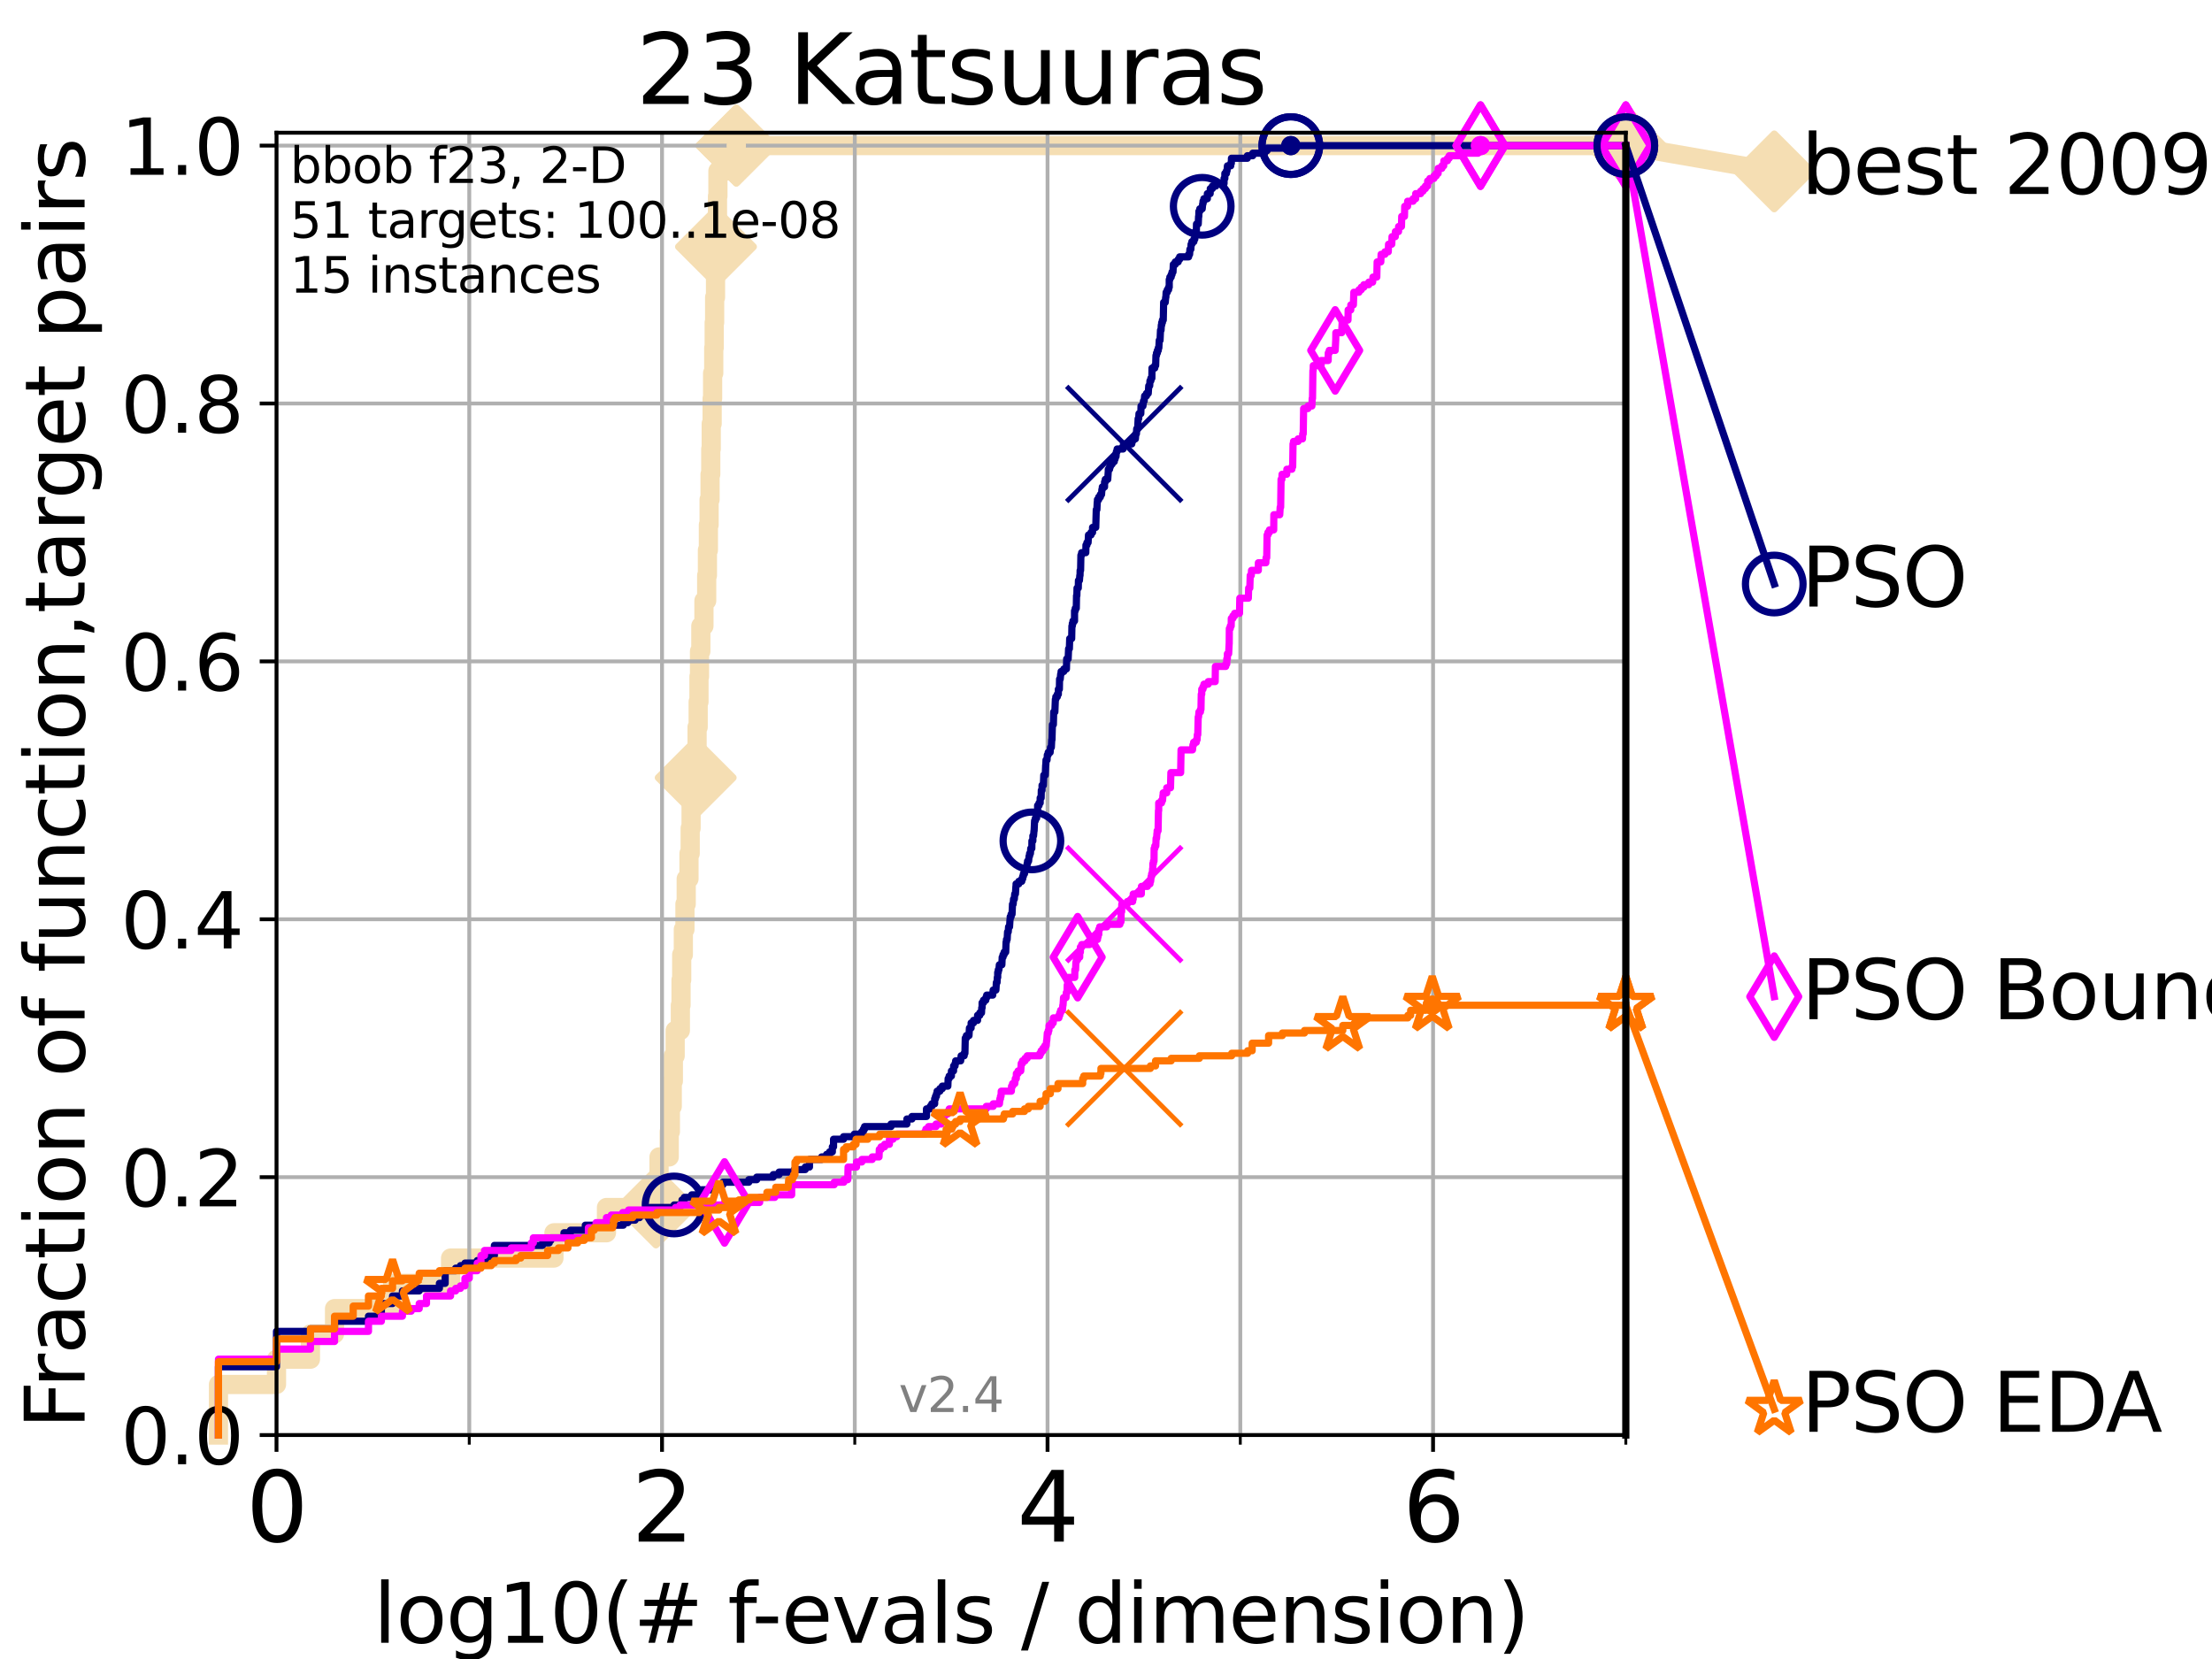<?xml version="1.0" encoding="utf-8" standalone="no"?>
<!DOCTYPE svg PUBLIC "-//W3C//DTD SVG 1.1//EN"
  "http://www.w3.org/Graphics/SVG/1.1/DTD/svg11.dtd">
<svg height="345.6pt" version="1.1" viewBox="0 0 460.8 345.6" width="460.8pt" xmlns="http://www.w3.org/2000/svg" xmlns:xlink="http://www.w3.org/1999/xlink">
 <defs>
  <style type="text/css">*{stroke-linecap:butt;stroke-linejoin:round;}</style>
 </defs>
 <g id="figure_1">
  <g id="patch_1">
   <path d="M 0 345.6 
L 460.8 345.6 
L 460.8 0 
L 0 0 
z
" style="fill:#ffffff;"/>
  </g>
  <g id="axes_1">
   <g id="patch_2">
    <path d="M 57.6 298.944 
L 338.688 298.944 
L 338.688 27.648 
L 57.6 27.648 
z
" style="fill:#ffffff;"/>
   </g>
   <g id="line2d_1">
    <path d="M 45.512 298.944 
L 45.512 288.41 
L 57.6 288.41 
L 57.6 283.143 
L 64.671 283.143 
L 64.671 277.877 
L 69.688 277.877 
L 69.688 272.61 
L 81.776 272.61 
L 81.776 267.343 
L 93.864 267.343 
L 93.864 262.076 
L 115.397 262.076 
L 115.397 256.809 
L 126.338 256.809 
L 126.338 251.542 
L 136.645 251.542 
L 136.645 246.275 
L 137.29 246.275 
L 137.29 241.009 
L 139.414 241.009 
L 139.414 235.742 
L 139.652 235.742 
L 139.652 230.475 
L 140.042 230.475 
L 140.042 225.208 
L 140.272 225.208 
L 140.272 219.941 
L 140.649 219.941 
L 140.649 214.674 
L 141.732 214.674 
L 141.732 209.407 
L 141.872 209.407 
L 141.872 204.141 
L 142.01 204.141 
L 142.01 198.874 
L 142.352 198.874 
L 142.352 193.607 
L 142.686 193.607 
L 142.686 188.34 
L 142.95 188.34 
L 142.95 183.073 
L 143.528 183.073 
L 143.528 177.806 
L 143.779 177.806 
L 143.779 172.539 
L 143.965 172.539 
L 143.965 167.272 
L 144.924 167.272 
L 144.924 162.006 
L 145.155 162.006 
L 145.155 156.739 
L 145.213 156.739 
L 145.213 151.472 
L 145.441 151.472 
L 145.441 146.205 
L 145.61 146.205 
L 145.61 140.938 
L 145.722 140.938 
L 145.722 135.671 
L 145.998 135.671 
L 145.998 130.404 
L 146.644 130.404 
L 146.644 125.138 
L 147.216 125.138 
L 147.216 119.871 
L 147.369 119.871 
L 147.369 114.604 
L 147.57 114.604 
L 147.57 109.337 
L 147.72 109.337 
L 147.72 104.07 
L 147.918 104.07 
L 147.918 98.803 
L 148.064 98.803 
L 148.064 93.536 
L 148.161 93.536 
L 148.161 88.27 
L 148.354 88.27 
L 148.354 83.003 
L 148.45 83.003 
L 148.45 77.736 
L 148.686 77.736 
L 148.686 72.469 
L 148.78 72.469 
L 148.78 67.202 
L 148.873 67.202 
L 148.873 61.935 
L 149.058 61.935 
L 149.058 56.668 
L 149.15 56.668 
L 149.15 51.402 
L 149.332 51.402 
L 149.332 46.135 
L 149.468 46.135 
L 149.468 40.868 
L 149.557 40.868 
L 149.557 35.601 
L 153.395 35.601 
L 153.395 30.334 
L 338.688 30.334 
" style="fill:none;stroke:#f5deb3;stroke-linecap:square;stroke-width:4;"/>
   </g>
   <g id="line2d_2">
    <defs>
     <path d="M 0 7.778 
L 7.778 0 
L 0 -7.778 
L -7.778 0 
z
" id="ma8478f9f2b" style="stroke:#f5deb3;stroke-linejoin:miter;stroke-width:1.5;"/>
    </defs>
    <g>
     <use style="fill:#f5deb3;stroke:#f5deb3;stroke-linejoin:miter;stroke-width:1.5;" x="136.645" xlink:href="#ma8478f9f2b" y="251.542"/>
     <use style="fill:#f5deb3;stroke:#f5deb3;stroke-linejoin:miter;stroke-width:1.5;" x="144.924" xlink:href="#ma8478f9f2b" y="162.006"/>
     <use style="fill:#f5deb3;stroke:#f5deb3;stroke-linejoin:miter;stroke-width:1.5;" x="149.15" xlink:href="#ma8478f9f2b" y="51.402"/>
     <use style="fill:#f5deb3;stroke:#f5deb3;stroke-linejoin:miter;stroke-width:1.5;" x="153.395" xlink:href="#ma8478f9f2b" y="30.334"/>
     <use style="fill:#f5deb3;stroke:#f5deb3;stroke-linejoin:miter;stroke-width:1.5;" x="153.395" xlink:href="#ma8478f9f2b" y="30.334"/>
     <use style="fill:#f5deb3;stroke:#f5deb3;stroke-linejoin:miter;stroke-width:1.5;" x="338.688" xlink:href="#ma8478f9f2b" y="30.334"/>
    </g>
   </g>
   <g id="line2d_3">
    <path style="fill:none;stroke:#f5deb3;stroke-linecap:square;stroke-width:4;"/>
    <g/>
   </g>
   <g id="line2d_4">
    <path d="M 338.688 30.334 
L 369.608 35.706 
" style="fill:none;stroke:#f5deb3;stroke-linecap:square;stroke-width:4;"/>
    <g>
     <use style="fill:#f5deb3;stroke:#f5deb3;stroke-linejoin:miter;stroke-width:1.5;" x="338.688" xlink:href="#ma8478f9f2b" y="30.334"/>
     <use style="fill:#f5deb3;stroke:#f5deb3;stroke-linejoin:miter;stroke-width:1.5;" x="369.608" xlink:href="#ma8478f9f2b" y="35.706"/>
    </g>
   </g>
   <g id="matplotlib.axis_1">
    <g id="xtick_1">
     <g id="line2d_5">
      <path clip-path="url(#p8df6148f33)" d="M 57.6 298.944 
L 57.6 27.648 
" style="fill:none;stroke:#b0b0b0;stroke-linecap:square;stroke-width:0.8;"/>
     </g>
     <g id="line2d_6">
      <defs>
       <path d="M 0 0 
L 0 3.5 
" id="mee25cb8c01" style="stroke:#000000;stroke-width:0.8;"/>
      </defs>
      <g>
       <use style="stroke:#000000;stroke-width:0.8;" x="57.6" xlink:href="#mee25cb8c01" y="298.944"/>
      </g>
     </g>
     <g id="text_1">
      <!-- 0 -->
      <g transform="translate(51.237 321.141)scale(0.2 -0.2)">
       <defs>
        <path d="M 2034 4250 
Q 1547 4250 1301 3770 
Q 1056 3291 1056 2328 
Q 1056 1369 1301 889 
Q 1547 409 2034 409 
Q 2525 409 2770 889 
Q 3016 1369 3016 2328 
Q 3016 3291 2770 3770 
Q 2525 4250 2034 4250 
z
M 2034 4750 
Q 2819 4750 3233 4129 
Q 3647 3509 3647 2328 
Q 3647 1150 3233 529 
Q 2819 -91 2034 -91 
Q 1250 -91 836 529 
Q 422 1150 422 2328 
Q 422 3509 836 4129 
Q 1250 4750 2034 4750 
z
" id="DejaVuSans-30" transform="scale(0.016)"/>
       </defs>
       <use xlink:href="#DejaVuSans-30"/>
      </g>
     </g>
    </g>
    <g id="xtick_2">
     <g id="line2d_7">
      <path clip-path="url(#p8df6148f33)" d="M 137.911 298.944 
L 137.911 27.648 
" style="fill:none;stroke:#b0b0b0;stroke-linecap:square;stroke-width:0.8;"/>
     </g>
     <g id="line2d_8">
      <g>
       <use style="stroke:#000000;stroke-width:0.8;" x="137.911" xlink:href="#mee25cb8c01" y="298.944"/>
      </g>
     </g>
     <g id="text_2">
      <!-- 2 -->
      <g transform="translate(131.548 321.141)scale(0.2 -0.2)">
       <defs>
        <path d="M 1228 531 
L 3431 531 
L 3431 0 
L 469 0 
L 469 531 
Q 828 903 1448 1529 
Q 2069 2156 2228 2338 
Q 2531 2678 2651 2914 
Q 2772 3150 2772 3378 
Q 2772 3750 2511 3984 
Q 2250 4219 1831 4219 
Q 1534 4219 1204 4116 
Q 875 4013 500 3803 
L 500 4441 
Q 881 4594 1212 4672 
Q 1544 4750 1819 4750 
Q 2544 4750 2975 4387 
Q 3406 4025 3406 3419 
Q 3406 3131 3298 2873 
Q 3191 2616 2906 2266 
Q 2828 2175 2409 1742 
Q 1991 1309 1228 531 
z
" id="DejaVuSans-32" transform="scale(0.016)"/>
       </defs>
       <use xlink:href="#DejaVuSans-32"/>
      </g>
     </g>
    </g>
    <g id="xtick_3">
     <g id="line2d_9">
      <path clip-path="url(#p8df6148f33)" d="M 218.222 298.944 
L 218.222 27.648 
" style="fill:none;stroke:#b0b0b0;stroke-linecap:square;stroke-width:0.8;"/>
     </g>
     <g id="line2d_10">
      <g>
       <use style="stroke:#000000;stroke-width:0.8;" x="218.222" xlink:href="#mee25cb8c01" y="298.944"/>
      </g>
     </g>
     <g id="text_3">
      <!-- 4 -->
      <g transform="translate(211.859 321.141)scale(0.2 -0.2)">
       <defs>
        <path d="M 2419 4116 
L 825 1625 
L 2419 1625 
L 2419 4116 
z
M 2253 4666 
L 3047 4666 
L 3047 1625 
L 3713 1625 
L 3713 1100 
L 3047 1100 
L 3047 0 
L 2419 0 
L 2419 1100 
L 313 1100 
L 313 1709 
L 2253 4666 
z
" id="DejaVuSans-34" transform="scale(0.016)"/>
       </defs>
       <use xlink:href="#DejaVuSans-34"/>
      </g>
     </g>
    </g>
    <g id="xtick_4">
     <g id="line2d_11">
      <path clip-path="url(#p8df6148f33)" d="M 298.533 298.944 
L 298.533 27.648 
" style="fill:none;stroke:#b0b0b0;stroke-linecap:square;stroke-width:0.8;"/>
     </g>
     <g id="line2d_12">
      <g>
       <use style="stroke:#000000;stroke-width:0.8;" x="298.533" xlink:href="#mee25cb8c01" y="298.944"/>
      </g>
     </g>
     <g id="text_4">
      <!-- 6 -->
      <g transform="translate(292.17 321.141)scale(0.2 -0.2)">
       <defs>
        <path d="M 2113 2584 
Q 1688 2584 1439 2293 
Q 1191 2003 1191 1497 
Q 1191 994 1439 701 
Q 1688 409 2113 409 
Q 2538 409 2786 701 
Q 3034 994 3034 1497 
Q 3034 2003 2786 2293 
Q 2538 2584 2113 2584 
z
M 3366 4563 
L 3366 3988 
Q 3128 4100 2886 4159 
Q 2644 4219 2406 4219 
Q 1781 4219 1451 3797 
Q 1122 3375 1075 2522 
Q 1259 2794 1537 2939 
Q 1816 3084 2150 3084 
Q 2853 3084 3261 2657 
Q 3669 2231 3669 1497 
Q 3669 778 3244 343 
Q 2819 -91 2113 -91 
Q 1303 -91 875 529 
Q 447 1150 447 2328 
Q 447 3434 972 4092 
Q 1497 4750 2381 4750 
Q 2619 4750 2861 4703 
Q 3103 4656 3366 4563 
z
" id="DejaVuSans-36" transform="scale(0.016)"/>
       </defs>
       <use xlink:href="#DejaVuSans-36"/>
      </g>
     </g>
    </g>
    <g id="xtick_5">
     <g id="line2d_13">
      <path clip-path="url(#p8df6148f33)" d="M 97.755 298.944 
L 97.755 27.648 
" style="fill:none;stroke:#b0b0b0;stroke-linecap:square;stroke-width:0.8;"/>
     </g>
     <g id="line2d_14">
      <defs>
       <path d="M 0 0 
L 0 2 
" id="m6707b6f8c9" style="stroke:#000000;stroke-width:0.6;"/>
      </defs>
      <g>
       <use style="stroke:#000000;stroke-width:0.6;" x="97.755" xlink:href="#m6707b6f8c9" y="298.944"/>
      </g>
     </g>
    </g>
    <g id="xtick_6">
     <g id="line2d_15">
      <path clip-path="url(#p8df6148f33)" d="M 178.066 298.944 
L 178.066 27.648 
" style="fill:none;stroke:#b0b0b0;stroke-linecap:square;stroke-width:0.8;"/>
     </g>
     <g id="line2d_16">
      <g>
       <use style="stroke:#000000;stroke-width:0.6;" x="178.066" xlink:href="#m6707b6f8c9" y="298.944"/>
      </g>
     </g>
    </g>
    <g id="xtick_7">
     <g id="line2d_17">
      <path clip-path="url(#p8df6148f33)" d="M 258.377 298.944 
L 258.377 27.648 
" style="fill:none;stroke:#b0b0b0;stroke-linecap:square;stroke-width:0.8;"/>
     </g>
     <g id="line2d_18">
      <g>
       <use style="stroke:#000000;stroke-width:0.6;" x="258.377" xlink:href="#m6707b6f8c9" y="298.944"/>
      </g>
     </g>
    </g>
    <g id="xtick_8">
     <g id="line2d_19">
      <path clip-path="url(#p8df6148f33)" d="M 338.688 298.944 
L 338.688 27.648 
" style="fill:none;stroke:#b0b0b0;stroke-linecap:square;stroke-width:0.8;"/>
     </g>
     <g id="line2d_20">
      <g>
       <use style="stroke:#000000;stroke-width:0.6;" x="338.688" xlink:href="#m6707b6f8c9" y="298.944"/>
      </g>
     </g>
    </g>
    <g id="text_5">
     <!-- log10(# f-evals / dimension) -->
     <g transform="translate(77.764 342.218)scale(0.17 -0.17)">
      <defs>
       <path d="M 603 4863 
L 1178 4863 
L 1178 0 
L 603 0 
L 603 4863 
z
" id="DejaVuSans-6c" transform="scale(0.016)"/>
       <path d="M 1959 3097 
Q 1497 3097 1228 2736 
Q 959 2375 959 1747 
Q 959 1119 1226 758 
Q 1494 397 1959 397 
Q 2419 397 2687 759 
Q 2956 1122 2956 1747 
Q 2956 2369 2687 2733 
Q 2419 3097 1959 3097 
z
M 1959 3584 
Q 2709 3584 3137 3096 
Q 3566 2609 3566 1747 
Q 3566 888 3137 398 
Q 2709 -91 1959 -91 
Q 1206 -91 779 398 
Q 353 888 353 1747 
Q 353 2609 779 3096 
Q 1206 3584 1959 3584 
z
" id="DejaVuSans-6f" transform="scale(0.016)"/>
       <path d="M 2906 1791 
Q 2906 2416 2648 2759 
Q 2391 3103 1925 3103 
Q 1463 3103 1205 2759 
Q 947 2416 947 1791 
Q 947 1169 1205 825 
Q 1463 481 1925 481 
Q 2391 481 2648 825 
Q 2906 1169 2906 1791 
z
M 3481 434 
Q 3481 -459 3084 -895 
Q 2688 -1331 1869 -1331 
Q 1566 -1331 1297 -1286 
Q 1028 -1241 775 -1147 
L 775 -588 
Q 1028 -725 1275 -790 
Q 1522 -856 1778 -856 
Q 2344 -856 2625 -561 
Q 2906 -266 2906 331 
L 2906 616 
Q 2728 306 2450 153 
Q 2172 0 1784 0 
Q 1141 0 747 490 
Q 353 981 353 1791 
Q 353 2603 747 3093 
Q 1141 3584 1784 3584 
Q 2172 3584 2450 3431 
Q 2728 3278 2906 2969 
L 2906 3500 
L 3481 3500 
L 3481 434 
z
" id="DejaVuSans-67" transform="scale(0.016)"/>
       <path d="M 794 531 
L 1825 531 
L 1825 4091 
L 703 3866 
L 703 4441 
L 1819 4666 
L 2450 4666 
L 2450 531 
L 3481 531 
L 3481 0 
L 794 0 
L 794 531 
z
" id="DejaVuSans-31" transform="scale(0.016)"/>
       <path d="M 1984 4856 
Q 1566 4138 1362 3434 
Q 1159 2731 1159 2009 
Q 1159 1288 1364 580 
Q 1569 -128 1984 -844 
L 1484 -844 
Q 1016 -109 783 600 
Q 550 1309 550 2009 
Q 550 2706 781 3412 
Q 1013 4119 1484 4856 
L 1984 4856 
z
" id="DejaVuSans-28" transform="scale(0.016)"/>
       <path d="M 3272 2816 
L 2363 2816 
L 2100 1772 
L 3016 1772 
L 3272 2816 
z
M 2803 4594 
L 2478 3297 
L 3391 3297 
L 3719 4594 
L 4219 4594 
L 3897 3297 
L 4872 3297 
L 4872 2816 
L 3775 2816 
L 3519 1772 
L 4513 1772 
L 4513 1294 
L 3397 1294 
L 3072 0 
L 2572 0 
L 2894 1294 
L 1978 1294 
L 1656 0 
L 1153 0 
L 1478 1294 
L 494 1294 
L 494 1772 
L 1594 1772 
L 1856 2816 
L 850 2816 
L 850 3297 
L 1978 3297 
L 2297 4594 
L 2803 4594 
z
" id="DejaVuSans-23" transform="scale(0.016)"/>
       <path id="DejaVuSans-20" transform="scale(0.016)"/>
       <path d="M 2375 4863 
L 2375 4384 
L 1825 4384 
Q 1516 4384 1395 4259 
Q 1275 4134 1275 3809 
L 1275 3500 
L 2222 3500 
L 2222 3053 
L 1275 3053 
L 1275 0 
L 697 0 
L 697 3053 
L 147 3053 
L 147 3500 
L 697 3500 
L 697 3744 
Q 697 4328 969 4595 
Q 1241 4863 1831 4863 
L 2375 4863 
z
" id="DejaVuSans-66" transform="scale(0.016)"/>
       <path d="M 313 2009 
L 1997 2009 
L 1997 1497 
L 313 1497 
L 313 2009 
z
" id="DejaVuSans-2d" transform="scale(0.016)"/>
       <path d="M 3597 1894 
L 3597 1613 
L 953 1613 
Q 991 1019 1311 708 
Q 1631 397 2203 397 
Q 2534 397 2845 478 
Q 3156 559 3463 722 
L 3463 178 
Q 3153 47 2828 -22 
Q 2503 -91 2169 -91 
Q 1331 -91 842 396 
Q 353 884 353 1716 
Q 353 2575 817 3079 
Q 1281 3584 2069 3584 
Q 2775 3584 3186 3129 
Q 3597 2675 3597 1894 
z
M 3022 2063 
Q 3016 2534 2758 2815 
Q 2500 3097 2075 3097 
Q 1594 3097 1305 2825 
Q 1016 2553 972 2059 
L 3022 2063 
z
" id="DejaVuSans-65" transform="scale(0.016)"/>
       <path d="M 191 3500 
L 800 3500 
L 1894 563 
L 2988 3500 
L 3597 3500 
L 2284 0 
L 1503 0 
L 191 3500 
z
" id="DejaVuSans-76" transform="scale(0.016)"/>
       <path d="M 2194 1759 
Q 1497 1759 1228 1600 
Q 959 1441 959 1056 
Q 959 750 1161 570 
Q 1363 391 1709 391 
Q 2188 391 2477 730 
Q 2766 1069 2766 1631 
L 2766 1759 
L 2194 1759 
z
M 3341 1997 
L 3341 0 
L 2766 0 
L 2766 531 
Q 2569 213 2275 61 
Q 1981 -91 1556 -91 
Q 1019 -91 701 211 
Q 384 513 384 1019 
Q 384 1609 779 1909 
Q 1175 2209 1959 2209 
L 2766 2209 
L 2766 2266 
Q 2766 2663 2505 2880 
Q 2244 3097 1772 3097 
Q 1472 3097 1187 3025 
Q 903 2953 641 2809 
L 641 3341 
Q 956 3463 1253 3523 
Q 1550 3584 1831 3584 
Q 2591 3584 2966 3190 
Q 3341 2797 3341 1997 
z
" id="DejaVuSans-61" transform="scale(0.016)"/>
       <path d="M 2834 3397 
L 2834 2853 
Q 2591 2978 2328 3040 
Q 2066 3103 1784 3103 
Q 1356 3103 1142 2972 
Q 928 2841 928 2578 
Q 928 2378 1081 2264 
Q 1234 2150 1697 2047 
L 1894 2003 
Q 2506 1872 2764 1633 
Q 3022 1394 3022 966 
Q 3022 478 2636 193 
Q 2250 -91 1575 -91 
Q 1294 -91 989 -36 
Q 684 19 347 128 
L 347 722 
Q 666 556 975 473 
Q 1284 391 1588 391 
Q 1994 391 2212 530 
Q 2431 669 2431 922 
Q 2431 1156 2273 1281 
Q 2116 1406 1581 1522 
L 1381 1569 
Q 847 1681 609 1914 
Q 372 2147 372 2553 
Q 372 3047 722 3315 
Q 1072 3584 1716 3584 
Q 2034 3584 2315 3537 
Q 2597 3491 2834 3397 
z
" id="DejaVuSans-73" transform="scale(0.016)"/>
       <path d="M 1625 4666 
L 2156 4666 
L 531 -594 
L 0 -594 
L 1625 4666 
z
" id="DejaVuSans-2f" transform="scale(0.016)"/>
       <path d="M 2906 2969 
L 2906 4863 
L 3481 4863 
L 3481 0 
L 2906 0 
L 2906 525 
Q 2725 213 2448 61 
Q 2172 -91 1784 -91 
Q 1150 -91 751 415 
Q 353 922 353 1747 
Q 353 2572 751 3078 
Q 1150 3584 1784 3584 
Q 2172 3584 2448 3432 
Q 2725 3281 2906 2969 
z
M 947 1747 
Q 947 1113 1208 752 
Q 1469 391 1925 391 
Q 2381 391 2643 752 
Q 2906 1113 2906 1747 
Q 2906 2381 2643 2742 
Q 2381 3103 1925 3103 
Q 1469 3103 1208 2742 
Q 947 2381 947 1747 
z
" id="DejaVuSans-64" transform="scale(0.016)"/>
       <path d="M 603 3500 
L 1178 3500 
L 1178 0 
L 603 0 
L 603 3500 
z
M 603 4863 
L 1178 4863 
L 1178 4134 
L 603 4134 
L 603 4863 
z
" id="DejaVuSans-69" transform="scale(0.016)"/>
       <path d="M 3328 2828 
Q 3544 3216 3844 3400 
Q 4144 3584 4550 3584 
Q 5097 3584 5394 3201 
Q 5691 2819 5691 2113 
L 5691 0 
L 5113 0 
L 5113 2094 
Q 5113 2597 4934 2840 
Q 4756 3084 4391 3084 
Q 3944 3084 3684 2787 
Q 3425 2491 3425 1978 
L 3425 0 
L 2847 0 
L 2847 2094 
Q 2847 2600 2669 2842 
Q 2491 3084 2119 3084 
Q 1678 3084 1418 2786 
Q 1159 2488 1159 1978 
L 1159 0 
L 581 0 
L 581 3500 
L 1159 3500 
L 1159 2956 
Q 1356 3278 1631 3431 
Q 1906 3584 2284 3584 
Q 2666 3584 2933 3390 
Q 3200 3197 3328 2828 
z
" id="DejaVuSans-6d" transform="scale(0.016)"/>
       <path d="M 3513 2113 
L 3513 0 
L 2938 0 
L 2938 2094 
Q 2938 2591 2744 2837 
Q 2550 3084 2163 3084 
Q 1697 3084 1428 2787 
Q 1159 2491 1159 1978 
L 1159 0 
L 581 0 
L 581 3500 
L 1159 3500 
L 1159 2956 
Q 1366 3272 1645 3428 
Q 1925 3584 2291 3584 
Q 2894 3584 3203 3211 
Q 3513 2838 3513 2113 
z
" id="DejaVuSans-6e" transform="scale(0.016)"/>
       <path d="M 513 4856 
L 1013 4856 
Q 1481 4119 1714 3412 
Q 1947 2706 1947 2009 
Q 1947 1309 1714 600 
Q 1481 -109 1013 -844 
L 513 -844 
Q 928 -128 1133 580 
Q 1338 1288 1338 2009 
Q 1338 2731 1133 3434 
Q 928 4138 513 4856 
z
" id="DejaVuSans-29" transform="scale(0.016)"/>
      </defs>
      <use xlink:href="#DejaVuSans-6c"/>
      <use x="27.783" xlink:href="#DejaVuSans-6f"/>
      <use x="88.965" xlink:href="#DejaVuSans-67"/>
      <use x="152.441" xlink:href="#DejaVuSans-31"/>
      <use x="216.064" xlink:href="#DejaVuSans-30"/>
      <use x="279.688" xlink:href="#DejaVuSans-28"/>
      <use x="318.701" xlink:href="#DejaVuSans-23"/>
      <use x="402.49" xlink:href="#DejaVuSans-20"/>
      <use x="434.277" xlink:href="#DejaVuSans-66"/>
      <use x="463.982" xlink:href="#DejaVuSans-2d"/>
      <use x="500.066" xlink:href="#DejaVuSans-65"/>
      <use x="561.59" xlink:href="#DejaVuSans-76"/>
      <use x="620.77" xlink:href="#DejaVuSans-61"/>
      <use x="682.049" xlink:href="#DejaVuSans-6c"/>
      <use x="709.832" xlink:href="#DejaVuSans-73"/>
      <use x="761.932" xlink:href="#DejaVuSans-20"/>
      <use x="793.719" xlink:href="#DejaVuSans-2f"/>
      <use x="827.41" xlink:href="#DejaVuSans-20"/>
      <use x="859.197" xlink:href="#DejaVuSans-64"/>
      <use x="922.674" xlink:href="#DejaVuSans-69"/>
      <use x="950.457" xlink:href="#DejaVuSans-6d"/>
      <use x="1047.869" xlink:href="#DejaVuSans-65"/>
      <use x="1109.393" xlink:href="#DejaVuSans-6e"/>
      <use x="1172.771" xlink:href="#DejaVuSans-73"/>
      <use x="1224.871" xlink:href="#DejaVuSans-69"/>
      <use x="1252.654" xlink:href="#DejaVuSans-6f"/>
      <use x="1313.836" xlink:href="#DejaVuSans-6e"/>
      <use x="1377.215" xlink:href="#DejaVuSans-29"/>
     </g>
    </g>
   </g>
   <g id="matplotlib.axis_2">
    <g id="ytick_1">
     <g id="line2d_21">
      <path clip-path="url(#p8df6148f33)" d="M 57.6 298.944 
L 338.688 298.944 
" style="fill:none;stroke:#b0b0b0;stroke-linecap:square;stroke-width:0.8;"/>
     </g>
     <g id="line2d_22">
      <defs>
       <path d="M 0 0 
L -3.5 0 
" id="mb49b0bef20" style="stroke:#000000;stroke-width:0.8;"/>
      </defs>
      <g>
       <use style="stroke:#000000;stroke-width:0.8;" x="57.6" xlink:href="#mb49b0bef20" y="298.944"/>
      </g>
     </g>
     <g id="text_6">
      <!-- 0.0 -->
      <g transform="translate(25.155 305.023)scale(0.16 -0.16)">
       <defs>
        <path d="M 684 794 
L 1344 794 
L 1344 0 
L 684 0 
L 684 794 
z
" id="DejaVuSans-2e" transform="scale(0.016)"/>
       </defs>
       <use xlink:href="#DejaVuSans-30"/>
       <use x="63.623" xlink:href="#DejaVuSans-2e"/>
       <use x="95.41" xlink:href="#DejaVuSans-30"/>
      </g>
     </g>
    </g>
    <g id="ytick_2">
     <g id="line2d_23">
      <path clip-path="url(#p8df6148f33)" d="M 57.6 245.222 
L 338.688 245.222 
" style="fill:none;stroke:#b0b0b0;stroke-linecap:square;stroke-width:0.8;"/>
     </g>
     <g id="line2d_24">
      <g>
       <use style="stroke:#000000;stroke-width:0.8;" x="57.6" xlink:href="#mb49b0bef20" y="245.222"/>
      </g>
     </g>
     <g id="text_7">
      <!-- 0.2 -->
      <g transform="translate(25.155 251.301)scale(0.16 -0.16)">
       <use xlink:href="#DejaVuSans-30"/>
       <use x="63.623" xlink:href="#DejaVuSans-2e"/>
       <use x="95.41" xlink:href="#DejaVuSans-32"/>
      </g>
     </g>
    </g>
    <g id="ytick_3">
     <g id="line2d_25">
      <path clip-path="url(#p8df6148f33)" d="M 57.6 191.5 
L 338.688 191.5 
" style="fill:none;stroke:#b0b0b0;stroke-linecap:square;stroke-width:0.8;"/>
     </g>
     <g id="line2d_26">
      <g>
       <use style="stroke:#000000;stroke-width:0.8;" x="57.6" xlink:href="#mb49b0bef20" y="191.5"/>
      </g>
     </g>
     <g id="text_8">
      <!-- 0.4 -->
      <g transform="translate(25.155 197.579)scale(0.16 -0.16)">
       <use xlink:href="#DejaVuSans-30"/>
       <use x="63.623" xlink:href="#DejaVuSans-2e"/>
       <use x="95.41" xlink:href="#DejaVuSans-34"/>
      </g>
     </g>
    </g>
    <g id="ytick_4">
     <g id="line2d_27">
      <path clip-path="url(#p8df6148f33)" d="M 57.6 137.778 
L 338.688 137.778 
" style="fill:none;stroke:#b0b0b0;stroke-linecap:square;stroke-width:0.8;"/>
     </g>
     <g id="line2d_28">
      <g>
       <use style="stroke:#000000;stroke-width:0.8;" x="57.6" xlink:href="#mb49b0bef20" y="137.778"/>
      </g>
     </g>
     <g id="text_9">
      <!-- 0.6 -->
      <g transform="translate(25.155 143.857)scale(0.16 -0.16)">
       <use xlink:href="#DejaVuSans-30"/>
       <use x="63.623" xlink:href="#DejaVuSans-2e"/>
       <use x="95.41" xlink:href="#DejaVuSans-36"/>
      </g>
     </g>
    </g>
    <g id="ytick_5">
     <g id="line2d_29">
      <path clip-path="url(#p8df6148f33)" d="M 57.6 84.056 
L 338.688 84.056 
" style="fill:none;stroke:#b0b0b0;stroke-linecap:square;stroke-width:0.8;"/>
     </g>
     <g id="line2d_30">
      <g>
       <use style="stroke:#000000;stroke-width:0.8;" x="57.6" xlink:href="#mb49b0bef20" y="84.056"/>
      </g>
     </g>
     <g id="text_10">
      <!-- 0.8 -->
      <g transform="translate(25.155 90.135)scale(0.16 -0.16)">
       <defs>
        <path d="M 2034 2216 
Q 1584 2216 1326 1975 
Q 1069 1734 1069 1313 
Q 1069 891 1326 650 
Q 1584 409 2034 409 
Q 2484 409 2743 651 
Q 3003 894 3003 1313 
Q 3003 1734 2745 1975 
Q 2488 2216 2034 2216 
z
M 1403 2484 
Q 997 2584 770 2862 
Q 544 3141 544 3541 
Q 544 4100 942 4425 
Q 1341 4750 2034 4750 
Q 2731 4750 3128 4425 
Q 3525 4100 3525 3541 
Q 3525 3141 3298 2862 
Q 3072 2584 2669 2484 
Q 3125 2378 3379 2068 
Q 3634 1759 3634 1313 
Q 3634 634 3220 271 
Q 2806 -91 2034 -91 
Q 1263 -91 848 271 
Q 434 634 434 1313 
Q 434 1759 690 2068 
Q 947 2378 1403 2484 
z
M 1172 3481 
Q 1172 3119 1398 2916 
Q 1625 2713 2034 2713 
Q 2441 2713 2670 2916 
Q 2900 3119 2900 3481 
Q 2900 3844 2670 4047 
Q 2441 4250 2034 4250 
Q 1625 4250 1398 4047 
Q 1172 3844 1172 3481 
z
" id="DejaVuSans-38" transform="scale(0.016)"/>
       </defs>
       <use xlink:href="#DejaVuSans-30"/>
       <use x="63.623" xlink:href="#DejaVuSans-2e"/>
       <use x="95.41" xlink:href="#DejaVuSans-38"/>
      </g>
     </g>
    </g>
    <g id="ytick_6">
     <g id="line2d_31">
      <path clip-path="url(#p8df6148f33)" d="M 57.6 30.334 
L 338.688 30.334 
" style="fill:none;stroke:#b0b0b0;stroke-linecap:square;stroke-width:0.8;"/>
     </g>
     <g id="line2d_32">
      <g>
       <use style="stroke:#000000;stroke-width:0.8;" x="57.6" xlink:href="#mb49b0bef20" y="30.334"/>
      </g>
     </g>
     <g id="text_11">
      <!-- 1.0 -->
      <g transform="translate(25.155 36.413)scale(0.16 -0.16)">
       <use xlink:href="#DejaVuSans-31"/>
       <use x="63.623" xlink:href="#DejaVuSans-2e"/>
       <use x="95.41" xlink:href="#DejaVuSans-30"/>
      </g>
     </g>
    </g>
    <g id="text_12">
     <!-- Fraction of function,target pairs -->
     <g transform="translate(17.62 297.681)rotate(-90)scale(0.17 -0.17)">
      <defs>
       <path d="M 628 4666 
L 3309 4666 
L 3309 4134 
L 1259 4134 
L 1259 2759 
L 3109 2759 
L 3109 2228 
L 1259 2228 
L 1259 0 
L 628 0 
L 628 4666 
z
" id="DejaVuSans-46" transform="scale(0.016)"/>
       <path d="M 2631 2963 
Q 2534 3019 2420 3045 
Q 2306 3072 2169 3072 
Q 1681 3072 1420 2755 
Q 1159 2438 1159 1844 
L 1159 0 
L 581 0 
L 581 3500 
L 1159 3500 
L 1159 2956 
Q 1341 3275 1631 3429 
Q 1922 3584 2338 3584 
Q 2397 3584 2469 3576 
Q 2541 3569 2628 3553 
L 2631 2963 
z
" id="DejaVuSans-72" transform="scale(0.016)"/>
       <path d="M 3122 3366 
L 3122 2828 
Q 2878 2963 2633 3030 
Q 2388 3097 2138 3097 
Q 1578 3097 1268 2742 
Q 959 2388 959 1747 
Q 959 1106 1268 751 
Q 1578 397 2138 397 
Q 2388 397 2633 464 
Q 2878 531 3122 666 
L 3122 134 
Q 2881 22 2623 -34 
Q 2366 -91 2075 -91 
Q 1284 -91 818 406 
Q 353 903 353 1747 
Q 353 2603 823 3093 
Q 1294 3584 2113 3584 
Q 2378 3584 2631 3529 
Q 2884 3475 3122 3366 
z
" id="DejaVuSans-63" transform="scale(0.016)"/>
       <path d="M 1172 4494 
L 1172 3500 
L 2356 3500 
L 2356 3053 
L 1172 3053 
L 1172 1153 
Q 1172 725 1289 603 
Q 1406 481 1766 481 
L 2356 481 
L 2356 0 
L 1766 0 
Q 1100 0 847 248 
Q 594 497 594 1153 
L 594 3053 
L 172 3053 
L 172 3500 
L 594 3500 
L 594 4494 
L 1172 4494 
z
" id="DejaVuSans-74" transform="scale(0.016)"/>
       <path d="M 544 1381 
L 544 3500 
L 1119 3500 
L 1119 1403 
Q 1119 906 1312 657 
Q 1506 409 1894 409 
Q 2359 409 2629 706 
Q 2900 1003 2900 1516 
L 2900 3500 
L 3475 3500 
L 3475 0 
L 2900 0 
L 2900 538 
Q 2691 219 2414 64 
Q 2138 -91 1772 -91 
Q 1169 -91 856 284 
Q 544 659 544 1381 
z
M 1991 3584 
L 1991 3584 
z
" id="DejaVuSans-75" transform="scale(0.016)"/>
       <path d="M 750 794 
L 1409 794 
L 1409 256 
L 897 -744 
L 494 -744 
L 750 256 
L 750 794 
z
" id="DejaVuSans-2c" transform="scale(0.016)"/>
       <path d="M 1159 525 
L 1159 -1331 
L 581 -1331 
L 581 3500 
L 1159 3500 
L 1159 2969 
Q 1341 3281 1617 3432 
Q 1894 3584 2278 3584 
Q 2916 3584 3314 3078 
Q 3713 2572 3713 1747 
Q 3713 922 3314 415 
Q 2916 -91 2278 -91 
Q 1894 -91 1617 61 
Q 1341 213 1159 525 
z
M 3116 1747 
Q 3116 2381 2855 2742 
Q 2594 3103 2138 3103 
Q 1681 3103 1420 2742 
Q 1159 2381 1159 1747 
Q 1159 1113 1420 752 
Q 1681 391 2138 391 
Q 2594 391 2855 752 
Q 3116 1113 3116 1747 
z
" id="DejaVuSans-70" transform="scale(0.016)"/>
      </defs>
      <use xlink:href="#DejaVuSans-46"/>
      <use x="50.27" xlink:href="#DejaVuSans-72"/>
      <use x="91.383" xlink:href="#DejaVuSans-61"/>
      <use x="152.662" xlink:href="#DejaVuSans-63"/>
      <use x="207.643" xlink:href="#DejaVuSans-74"/>
      <use x="246.852" xlink:href="#DejaVuSans-69"/>
      <use x="274.635" xlink:href="#DejaVuSans-6f"/>
      <use x="335.816" xlink:href="#DejaVuSans-6e"/>
      <use x="399.195" xlink:href="#DejaVuSans-20"/>
      <use x="430.982" xlink:href="#DejaVuSans-6f"/>
      <use x="492.164" xlink:href="#DejaVuSans-66"/>
      <use x="527.369" xlink:href="#DejaVuSans-20"/>
      <use x="559.156" xlink:href="#DejaVuSans-66"/>
      <use x="594.361" xlink:href="#DejaVuSans-75"/>
      <use x="657.74" xlink:href="#DejaVuSans-6e"/>
      <use x="721.119" xlink:href="#DejaVuSans-63"/>
      <use x="776.1" xlink:href="#DejaVuSans-74"/>
      <use x="815.309" xlink:href="#DejaVuSans-69"/>
      <use x="843.092" xlink:href="#DejaVuSans-6f"/>
      <use x="904.273" xlink:href="#DejaVuSans-6e"/>
      <use x="967.652" xlink:href="#DejaVuSans-2c"/>
      <use x="999.439" xlink:href="#DejaVuSans-74"/>
      <use x="1038.648" xlink:href="#DejaVuSans-61"/>
      <use x="1099.928" xlink:href="#DejaVuSans-72"/>
      <use x="1139.291" xlink:href="#DejaVuSans-67"/>
      <use x="1202.768" xlink:href="#DejaVuSans-65"/>
      <use x="1264.291" xlink:href="#DejaVuSans-74"/>
      <use x="1303.5" xlink:href="#DejaVuSans-20"/>
      <use x="1335.287" xlink:href="#DejaVuSans-70"/>
      <use x="1398.764" xlink:href="#DejaVuSans-61"/>
      <use x="1460.043" xlink:href="#DejaVuSans-69"/>
      <use x="1487.826" xlink:href="#DejaVuSans-72"/>
      <use x="1528.939" xlink:href="#DejaVuSans-73"/>
     </g>
    </g>
   </g>
   <g id="line2d_33">
    <defs>
     <path d="M 0 1.5 
C 0.398 1.5 0.779 1.342 1.061 1.061 
C 1.342 0.779 1.5 0.398 1.5 0 
C 1.5 -0.398 1.342 -0.779 1.061 -1.061 
C 0.779 -1.342 0.398 -1.5 0 -1.5 
C -0.398 -1.5 -0.779 -1.342 -1.061 -1.061 
C -1.342 -0.779 -1.5 -0.398 -1.5 0 
C -1.5 0.398 -1.342 0.779 -1.061 1.061 
C -0.779 1.342 -0.398 1.5 0 1.5 
z
" id="mc2437054e6" style="stroke:#f5deb3;"/>
    </defs>
    <g>
     <use style="fill:#f5deb3;stroke:#f5deb3;" x="153.395" xlink:href="#mc2437054e6" y="30.334"/>
     <use style="fill:#f5deb3;stroke:#f5deb3;" x="153.395" xlink:href="#mc2437054e6" y="30.334"/>
    </g>
   </g>
   <g id="line2d_34">
    <defs>
     <path d="M 0 1.5 
C 0.398 1.5 0.779 1.342 1.061 1.061 
C 1.342 0.779 1.5 0.398 1.5 0 
C 1.5 -0.398 1.342 -0.779 1.061 -1.061 
C 0.779 -1.342 0.398 -1.5 0 -1.5 
C -0.398 -1.5 -0.779 -1.342 -1.061 -1.061 
C -1.342 -0.779 -1.5 -0.398 -1.5 0 
C -1.5 0.398 -1.342 0.779 -1.061 1.061 
C -0.779 1.342 -0.398 1.5 0 1.5 
z
" id="m2973a35ed3" style="stroke:#000080;"/>
    </defs>
    <g>
     <use style="fill:#000080;stroke:#000080;" x="268.904" xlink:href="#m2973a35ed3" y="30.334"/>
     <use style="fill:#000080;stroke:#000080;" x="268.904" xlink:href="#m2973a35ed3" y="30.334"/>
    </g>
   </g>
   <g id="line2d_35">
    <path d="M 45.512 298.944 
L 45.512 284.723 
L 57.6 284.723 
L 57.6 277.35 
L 64.671 277.35 
L 64.671 276.823 
L 69.688 276.823 
L 69.688 275.243 
L 76.759 275.243 
L 76.759 274.19 
L 79.447 274.19 
L 79.447 271.556 
L 81.776 271.556 
L 81.776 269.976 
L 83.83 269.976 
L 83.83 268.923 
L 87.33 268.923 
L 87.33 268.396 
L 91.535 268.396 
L 91.535 267.343 
L 92.738 267.343 
L 92.738 264.709 
L 94.921 264.709 
L 94.921 264.183 
L 95.918 264.183 
L 95.918 263.656 
L 96.861 263.656 
L 96.861 263.129 
L 99.418 263.129 
L 99.418 262.603 
L 101.647 262.603 
L 101.647 261.549 
L 102.989 261.549 
L 102.989 259.443 
L 113.023 259.443 
L 113.023 258.916 
L 114.419 258.916 
L 114.419 258.389 
L 114.751 258.389 
L 114.751 257.862 
L 117.486 257.862 
L 117.486 256.809 
L 118.839 256.809 
L 118.839 256.282 
L 121.931 256.282 
L 121.931 255.229 
L 129.853 255.229 
L 129.853 254.702 
L 130.796 254.702 
L 130.796 254.176 
L 132.303 254.176 
L 132.303 253.649 
L 133.239 253.649 
L 133.239 253.122 
L 135.382 253.122 
L 135.382 251.542 
L 140.424 251.542 
L 140.424 251.016 
L 142.079 251.016 
L 142.079 249.962 
L 142.553 249.962 
L 142.553 249.436 
L 144.087 249.436 
L 144.087 248.909 
L 146.162 248.909 
L 146.162 247.855 
L 149.104 247.855 
L 149.104 247.329 
L 149.602 247.329 
L 149.602 246.802 
L 150.599 246.802 
L 150.599 246.275 
L 155.991 246.275 
L 155.991 245.749 
L 157.642 245.749 
L 157.642 245.222 
L 161.077 245.222 
L 161.077 244.695 
L 162.303 244.695 
L 162.303 244.169 
L 165.465 244.169 
L 165.465 243.642 
L 167.751 243.642 
L 167.751 243.115 
L 168.627 243.115 
L 168.627 241.535 
L 171.16 241.535 
L 171.16 241.009 
L 172.191 241.009 
L 172.191 240.482 
L 172.815 240.482 
L 172.815 239.955 
L 173.395 239.955 
L 173.395 238.902 
L 173.644 238.902 
L 173.644 237.322 
L 175.718 237.322 
L 175.718 236.795 
L 177.961 236.795 
L 177.961 236.268 
L 179.513 236.268 
L 179.513 235.742 
L 179.855 235.742 
L 179.855 235.215 
L 180.105 235.215 
L 180.105 234.688 
L 185.613 234.688 
L 185.613 234.162 
L 188.921 234.162 
L 188.921 233.108 
L 189.975 233.108 
L 189.975 232.582 
L 193.004 232.582 
L 193.004 231.001 
L 193.779 231.001 
L 193.779 230.475 
L 194.115 230.475 
L 194.115 229.948 
L 194.706 229.948 
L 194.706 228.895 
L 194.88 228.895 
L 194.88 228.368 
L 195.085 228.368 
L 195.085 227.841 
L 195.216 227.841 
L 195.216 227.315 
L 195.796 227.315 
L 195.796 226.788 
L 196.294 226.788 
L 196.294 226.261 
L 197.453 226.261 
L 197.516 224.681 
L 197.727 224.681 
L 197.727 224.155 
L 198.195 224.155 
L 198.195 223.101 
L 198.64 223.101 
L 198.656 222.048 
L 198.956 222.048 
L 198.956 221.521 
L 199.079 221.521 
L 199.079 220.994 
L 200.122 220.994 
L 200.222 219.941 
L 200.85 219.941 
L 200.85 219.414 
L 201.012 219.414 
L 201.082 216.254 
L 201.318 216.254 
L 201.318 215.728 
L 201.861 215.728 
L 201.95 214.148 
L 202.303 214.148 
L 202.303 213.094 
L 202.796 213.094 
L 202.796 212.567 
L 203.641 212.567 
L 203.641 211.514 
L 204.107 211.514 
L 204.107 210.987 
L 204.466 210.987 
L 204.514 209.934 
L 204.59 209.934 
L 204.59 208.881 
L 204.881 208.881 
L 204.881 208.354 
L 205.358 208.354 
L 205.358 207.827 
L 205.543 207.827 
L 205.543 207.301 
L 206.806 207.301 
L 206.893 206.247 
L 207.465 206.247 
L 207.561 204.667 
L 207.705 204.667 
L 207.756 203.614 
L 207.839 203.614 
L 207.839 202.56 
L 207.958 202.56 
L 207.958 202.034 
L 208.09 202.034 
L 208.18 200.98 
L 208.709 200.98 
L 208.775 199.4 
L 208.948 199.4 
L 208.948 198.874 
L 209.179 198.874 
L 209.179 198.347 
L 209.506 198.347 
L 209.584 196.24 
L 209.664 196.24 
L 209.664 195.714 
L 209.81 195.714 
L 209.892 194.133 
L 210.035 194.133 
L 210.106 193.08 
L 210.306 193.08 
L 210.406 191.5 
L 210.444 191.5 
L 210.444 190.973 
L 210.633 190.973 
L 210.633 190.447 
L 210.829 190.447 
L 210.921 188.34 
L 211.064 188.34 
L 211.14 187.287 
L 211.303 187.287 
L 211.384 186.233 
L 211.531 186.233 
L 211.633 184.653 
L 211.667 184.653 
L 211.667 184.126 
L 212.234 184.126 
L 212.234 183.6 
L 212.856 183.6 
L 212.856 183.073 
L 213.049 183.073 
L 213.049 182.546 
L 213.191 182.546 
L 213.191 182.02 
L 213.423 182.02 
L 213.462 180.966 
L 213.867 180.966 
L 213.963 179.913 
L 214.057 179.913 
L 214.057 179.386 
L 214.275 179.386 
L 214.375 178.333 
L 214.483 178.333 
L 214.483 177.806 
L 214.655 177.806 
L 214.724 176.753 
L 214.945 176.753 
L 214.967 175.173 
L 215.163 175.173 
L 215.163 174.119 
L 215.307 174.119 
L 215.397 173.066 
L 215.423 173.066 
L 215.524 170.959 
L 215.685 170.959 
L 215.685 170.433 
L 215.948 170.433 
L 215.997 168.853 
L 216.155 168.853 
L 216.155 167.799 
L 216.449 167.799 
L 216.449 167.272 
L 216.687 167.272 
L 216.687 166.219 
L 216.89 166.219 
L 216.922 164.639 
L 217.077 164.639 
L 217.078 163.586 
L 217.353 163.586 
L 217.438 161.479 
L 217.745 161.479 
L 217.835 159.372 
L 217.861 159.372 
L 217.906 158.319 
L 218.118 158.319 
L 218.177 157.265 
L 218.356 157.265 
L 218.356 156.739 
L 218.76 156.739 
L 218.838 155.685 
L 219.014 155.685 
L 219.095 154.105 
L 219.147 154.105 
L 219.237 150.945 
L 219.435 150.945 
L 219.5 148.312 
L 219.746 148.312 
L 219.853 145.678 
L 219.947 145.678 
L 219.947 145.152 
L 220.257 145.152 
L 220.257 144.625 
L 220.475 144.625 
L 220.475 143.572 
L 220.686 143.572 
L 220.726 141.465 
L 220.866 141.465 
L 220.961 140.411 
L 221.046 140.411 
L 221.046 139.885 
L 221.611 139.885 
L 221.611 139.358 
L 222.158 139.358 
L 222.208 137.251 
L 222.517 137.251 
L 222.609 135.145 
L 222.771 135.145 
L 222.837 133.038 
L 223.25 133.038 
L 223.3 130.404 
L 223.385 130.404 
L 223.385 129.878 
L 223.52 129.878 
L 223.52 129.351 
L 223.846 129.351 
L 223.846 127.244 
L 223.995 127.244 
L 223.995 126.718 
L 224.21 126.718 
L 224.259 124.084 
L 224.328 124.084 
L 224.366 122.504 
L 224.626 122.504 
L 224.658 120.924 
L 224.864 120.924 
L 224.945 119.871 
L 224.99 119.871 
L 225.01 118.817 
L 225.108 118.817 
L 225.171 115.657 
L 225.321 115.657 
L 225.321 115.131 
L 226.194 115.131 
L 226.223 113.55 
L 226.429 113.55 
L 226.429 113.024 
L 226.67 113.024 
L 226.753 111.444 
L 227.275 111.444 
L 227.275 110.917 
L 227.6 110.917 
L 227.6 109.864 
L 228.265 109.864 
L 228.372 106.177 
L 228.499 106.177 
L 228.576 104.597 
L 228.617 104.597 
L 228.617 104.07 
L 228.888 104.07 
L 228.888 103.543 
L 229.224 103.543 
L 229.224 103.017 
L 229.472 103.017 
L 229.545 101.963 
L 229.635 101.963 
L 229.635 101.437 
L 230.093 101.437 
L 230.1 100.383 
L 230.251 100.383 
L 230.251 99.857 
L 230.761 99.857 
L 230.867 98.277 
L 230.876 98.277 
L 230.876 97.75 
L 231.148 97.75 
L 231.148 97.223 
L 231.313 97.223 
L 231.313 96.697 
L 231.668 96.697 
L 231.668 96.17 
L 232.119 96.17 
L 232.119 95.643 
L 232.289 95.643 
L 232.289 95.116 
L 232.49 95.116 
L 232.567 94.063 
L 232.72 94.063 
L 232.72 93.536 
L 233.951 93.536 
L 234.05 92.483 
L 235.771 92.483 
L 235.771 91.956 
L 235.941 91.956 
L 235.941 91.43 
L 236.524 91.43 
L 236.604 90.376 
L 236.737 90.376 
L 236.798 89.323 
L 236.989 89.323 
L 237.097 87.216 
L 237.214 87.216 
L 237.271 86.163 
L 237.653 86.163 
L 237.698 84.583 
L 238.095 84.583 
L 238.204 83.529 
L 238.356 83.529 
L 238.448 82.476 
L 238.836 82.476 
L 238.836 81.949 
L 239.199 81.949 
L 239.307 80.369 
L 239.503 80.369 
L 239.56 79.316 
L 239.749 79.316 
L 239.749 78.789 
L 239.955 78.789 
L 239.979 76.682 
L 240.551 76.682 
L 240.551 76.156 
L 240.743 76.156 
L 240.809 74.049 
L 240.924 74.049 
L 240.924 73.522 
L 241.106 73.522 
L 241.106 72.996 
L 241.293 72.996 
L 241.293 72.469 
L 241.408 72.469 
L 241.494 70.889 
L 241.659 70.889 
L 241.754 68.782 
L 241.869 68.782 
L 241.922 67.729 
L 241.999 67.729 
L 241.999 67.202 
L 242.15 67.202 
L 242.15 66.675 
L 242.329 66.675 
L 242.408 62.989 
L 242.741 62.989 
L 242.833 61.935 
L 242.872 61.935 
L 242.927 60.882 
L 243.168 60.882 
L 243.168 60.355 
L 243.44 60.355 
L 243.44 59.829 
L 243.573 59.829 
L 243.573 58.248 
L 243.702 58.248 
L 243.702 57.722 
L 243.977 57.722 
L 243.977 57.195 
L 244.155 57.195 
L 244.155 56.668 
L 244.356 56.668 
L 244.426 55.088 
L 244.829 55.088 
L 244.829 54.562 
L 245.433 54.562 
L 245.433 54.035 
L 245.738 54.035 
L 245.738 53.508 
L 247.61 53.508 
L 247.61 52.982 
L 247.816 52.982 
L 247.882 51.928 
L 248.077 51.928 
L 248.125 50.875 
L 248.286 50.875 
L 248.286 50.348 
L 248.706 50.348 
L 248.706 49.821 
L 248.9 49.821 
L 248.967 48.241 
L 249.222 48.241 
L 249.254 46.661 
L 249.617 46.661 
L 249.688 45.081 
L 249.732 45.081 
L 249.751 44.028 
L 249.938 44.028 
L 249.938 43.501 
L 250.442 43.501 
L 250.541 42.448 
L 250.61 42.448 
L 250.61 41.921 
L 250.795 41.921 
L 250.795 41.395 
L 251.514 41.395 
L 251.514 40.341 
L 252.095 40.341 
L 252.125 39.288 
L 252.556 39.288 
L 252.556 38.761 
L 253.277 38.761 
L 253.277 38.234 
L 254.991 38.234 
L 254.991 37.181 
L 255.154 37.181 
L 255.159 36.128 
L 255.488 36.128 
L 255.488 35.601 
L 255.617 35.601 
L 255.698 34.548 
L 256.383 34.548 
L 256.383 34.021 
L 256.509 34.021 
L 256.533 32.968 
L 259.844 32.968 
L 259.844 32.441 
L 260.967 32.441 
L 260.967 31.914 
L 263.455 31.914 
L 263.455 31.387 
L 263.968 31.387 
L 263.968 30.861 
L 268.904 30.861 
L 268.904 30.334 
L 338.688 30.334 
L 338.688 30.334 
" style="fill:none;stroke:#000080;stroke-linecap:square;stroke-width:1.5;"/>
   </g>
   <g id="line2d_36">
    <defs>
     <path d="M 0 6 
C 1.591 6 3.117 5.368 4.243 4.243 
C 5.368 3.117 6 1.591 6 0 
C 6 -1.591 5.368 -3.117 4.243 -4.243 
C 3.117 -5.368 1.591 -6 0 -6 
C -1.591 -6 -3.117 -5.368 -4.243 -4.243 
C -5.368 -3.117 -6 -1.591 -6 0 
C -6 1.591 -5.368 3.117 -4.243 4.243 
C -3.117 5.368 -1.591 6 0 6 
z
" id="m77dc7df019" style="stroke:#000080;stroke-width:1.5;"/>
    </defs>
    <g>
     <use style="fill-opacity:0;stroke:#000080;stroke-width:1.5;" x="140.424" xlink:href="#m77dc7df019" y="251.016"/>
     <use style="fill-opacity:0;stroke:#000080;stroke-width:1.5;" x="214.967" xlink:href="#m77dc7df019" y="175.173"/>
     <use style="fill-opacity:0;stroke:#000080;stroke-width:1.5;" x="250.442" xlink:href="#m77dc7df019" y="42.975"/>
     <use style="fill-opacity:0;stroke:#000080;stroke-width:1.5;" x="268.904" xlink:href="#m77dc7df019" y="30.334"/>
     <use style="fill-opacity:0;stroke:#000080;stroke-width:1.5;" x="268.904" xlink:href="#m77dc7df019" y="30.334"/>
     <use style="fill-opacity:0;stroke:#000080;stroke-width:1.5;" x="338.688" xlink:href="#m77dc7df019" y="30.334"/>
    </g>
   </g>
   <g id="line2d_37">
    <path style="fill:none;stroke:#000080;stroke-linecap:square;stroke-width:1.5;"/>
    <g/>
   </g>
   <g id="line2d_38">
    <path clip-path="url(#p8df6148f33)" d="M 234.201 92.483 
" style="fill:none;stroke:#000080;stroke-linecap:square;stroke-width:1.5;"/>
    <defs>
     <path d="M -12 12 
L 12 -12 
M -12 -12 
L 12 12 
" id="mb0c59ac432" style="stroke:#000080;"/>
    </defs>
    <g clip-path="url(#p8df6148f33)">
     <use style="fill:#000080;stroke:#000080;" x="234.201" xlink:href="#mb0c59ac432" y="92.483"/>
    </g>
   </g>
   <g id="line2d_39">
    <defs>
     <path d="M 0 1.5 
C 0.398 1.5 0.779 1.342 1.061 1.061 
C 1.342 0.779 1.5 0.398 1.5 0 
C 1.5 -0.398 1.342 -0.779 1.061 -1.061 
C 0.779 -1.342 0.398 -1.5 0 -1.5 
C -0.398 -1.5 -0.779 -1.342 -1.061 -1.061 
C -1.342 -0.779 -1.5 -0.398 -1.5 0 
C -1.5 0.398 -1.342 0.779 -1.061 1.061 
C -0.779 1.342 -0.398 1.5 0 1.5 
z
" id="m81c7029f26" style="stroke:#ff00ff;"/>
    </defs>
    <g>
     <use style="fill:#ff00ff;stroke:#ff00ff;" x="308.417" xlink:href="#m81c7029f26" y="30.334"/>
     <use style="fill:#ff00ff;stroke:#ff00ff;" x="308.417" xlink:href="#m81c7029f26" y="30.334"/>
    </g>
   </g>
   <g id="line2d_40">
    <path d="M 45.512 298.944 
L 45.512 283.143 
L 57.6 283.143 
L 57.6 281.037 
L 64.671 281.037 
L 64.671 279.457 
L 69.688 279.457 
L 69.688 277.35 
L 76.759 277.35 
L 76.759 275.243 
L 79.447 275.243 
L 79.447 274.19 
L 83.83 274.19 
L 83.83 273.136 
L 85.667 273.136 
L 85.667 272.61 
L 87.33 272.61 
L 87.33 271.556 
L 88.847 271.556 
L 88.847 269.976 
L 93.864 269.976 
L 93.864 268.923 
L 94.921 268.923 
L 94.921 268.396 
L 95.918 268.396 
L 95.918 267.87 
L 96.861 267.87 
L 96.861 266.289 
L 97.755 266.289 
L 97.755 264.709 
L 99.418 264.709 
L 99.418 263.129 
L 100.193 263.129 
L 100.193 261.549 
L 100.935 261.549 
L 100.935 260.496 
L 106.489 260.496 
L 106.489 259.969 
L 110.694 259.969 
L 110.694 258.916 
L 111.105 258.916 
L 111.105 257.862 
L 122.573 257.862 
L 122.573 255.756 
L 124.178 255.756 
L 124.178 254.702 
L 126.338 254.702 
L 126.338 253.649 
L 127.326 253.649 
L 127.326 253.122 
L 129.714 253.122 
L 129.714 252.596 
L 130.927 252.596 
L 130.927 252.069 
L 140.723 252.069 
L 140.723 251.542 
L 141.662 251.542 
L 141.662 251.016 
L 150.933 251.016 
L 150.933 250.489 
L 158.25 250.489 
L 158.25 249.436 
L 161.398 249.436 
L 161.398 248.909 
L 164.918 248.909 
L 164.918 246.802 
L 173.778 246.802 
L 173.778 246.275 
L 175.797 246.275 
L 175.797 245.749 
L 176.603 245.749 
L 176.669 243.115 
L 178.429 243.115 
L 178.429 242.062 
L 179.537 242.062 
L 179.537 241.535 
L 181.698 241.535 
L 181.698 241.009 
L 183.118 241.009 
L 183.177 239.428 
L 183.55 239.428 
L 183.55 238.902 
L 184.286 238.902 
L 184.286 238.375 
L 185.282 238.375 
L 185.282 237.322 
L 186.027 237.322 
L 186.027 236.795 
L 186.826 236.795 
L 186.826 236.268 
L 192.671 236.268 
L 192.671 235.742 
L 192.885 235.742 
L 192.885 235.215 
L 193.432 235.215 
L 193.432 234.688 
L 194.996 234.688 
L 194.996 234.162 
L 196.056 234.162 
L 196.146 232.582 
L 196.763 232.582 
L 196.763 232.055 
L 197.445 232.055 
L 197.445 231.528 
L 197.744 231.528 
L 197.744 231.001 
L 205.458 231.001 
L 205.458 230.475 
L 206.903 230.475 
L 206.903 229.948 
L 208.203 229.948 
L 208.291 228.895 
L 208.414 228.895 
L 208.414 228.368 
L 208.536 228.368 
L 208.573 227.315 
L 210.684 227.315 
L 210.725 226.261 
L 210.936 226.261 
L 210.936 225.735 
L 211.398 225.735 
L 211.501 224.681 
L 211.714 224.681 
L 211.727 223.628 
L 212.08 223.628 
L 212.08 223.101 
L 212.642 223.101 
L 212.741 221.521 
L 212.998 221.521 
L 212.998 220.994 
L 213.532 220.994 
L 213.532 220.468 
L 213.991 220.468 
L 213.991 219.941 
L 216.627 219.941 
L 216.627 219.414 
L 216.892 219.414 
L 216.892 218.888 
L 217.289 218.888 
L 217.289 218.361 
L 217.658 218.361 
L 217.658 217.834 
L 217.944 217.834 
L 218.028 216.781 
L 218.063 216.781 
L 218.173 215.201 
L 218.37 215.201 
L 218.37 214.674 
L 218.508 214.674 
L 218.543 213.621 
L 219.049 213.621 
L 219.049 213.094 
L 219.405 213.094 
L 219.437 212.041 
L 220.588 212.041 
L 220.588 211.514 
L 220.769 211.514 
L 220.769 210.987 
L 220.949 210.987 
L 220.949 210.461 
L 221.323 210.461 
L 221.404 209.407 
L 221.449 209.407 
L 221.555 207.827 
L 222.073 207.827 
L 222.129 206.774 
L 222.283 206.774 
L 222.32 205.194 
L 222.426 205.194 
L 222.426 204.141 
L 222.608 204.141 
L 222.608 203.614 
L 223.887 203.614 
L 223.911 202.034 
L 224.063 202.034 
L 224.126 200.454 
L 224.206 200.454 
L 224.206 199.927 
L 224.5 199.927 
L 224.5 199.4 
L 224.924 199.4 
L 224.924 198.347 
L 225.066 198.347 
L 225.066 197.294 
L 225.346 197.294 
L 225.346 196.767 
L 226.989 196.767 
L 227.076 195.714 
L 228.628 195.714 
L 228.628 195.187 
L 228.742 195.187 
L 228.742 194.66 
L 228.896 194.66 
L 228.896 193.607 
L 229.084 193.607 
L 229.084 193.08 
L 230.57 193.08 
L 230.57 192.553 
L 233.296 192.553 
L 233.296 192.027 
L 233.519 192.027 
L 233.551 189.92 
L 233.659 189.92 
L 233.689 188.34 
L 234.833 188.34 
L 234.833 187.813 
L 235.952 187.813 
L 235.952 187.287 
L 236.065 187.287 
L 236.065 186.233 
L 237.759 186.233 
L 237.782 184.653 
L 239.035 184.653 
L 239.035 184.126 
L 239.567 184.126 
L 239.567 183.6 
L 239.699 183.6 
L 239.807 182.546 
L 239.91 182.546 
L 239.91 182.02 
L 240.045 182.02 
L 240.112 180.966 
L 240.161 180.966 
L 240.161 179.913 
L 240.278 179.913 
L 240.278 179.386 
L 240.406 179.386 
L 240.425 176.753 
L 240.571 176.753 
L 240.571 176.226 
L 240.779 176.226 
L 240.836 174.646 
L 240.94 174.646 
L 241.013 173.593 
L 241.054 173.593 
L 241.054 173.066 
L 241.25 173.066 
L 241.329 168.853 
L 241.377 168.853 
L 241.377 167.272 
L 241.964 167.272 
L 241.964 166.746 
L 242.177 166.746 
L 242.26 165.692 
L 242.313 165.692 
L 242.313 165.166 
L 243.053 165.166 
L 243.053 164.112 
L 243.838 164.112 
L 243.918 160.952 
L 245.951 160.952 
L 246.035 156.212 
L 248.418 156.212 
L 248.514 155.159 
L 248.654 155.159 
L 248.654 154.632 
L 249.213 154.632 
L 249.213 154.105 
L 249.376 154.105 
L 249.423 153.052 
L 249.517 153.052 
L 249.609 149.365 
L 249.677 149.365 
L 249.763 148.312 
L 250.07 148.312 
L 250.07 147.785 
L 250.184 147.785 
L 250.244 144.625 
L 250.343 144.625 
L 250.343 143.572 
L 250.602 143.572 
L 250.602 143.045 
L 250.812 143.045 
L 250.812 142.518 
L 251.693 142.518 
L 251.693 141.992 
L 253.145 141.992 
L 253.191 138.831 
L 255.338 138.831 
L 255.338 138.305 
L 255.56 138.305 
L 255.56 137.251 
L 255.686 137.251 
L 255.686 136.198 
L 255.949 136.198 
L 256.057 134.091 
L 256.066 134.091 
L 256.093 130.931 
L 256.29 130.931 
L 256.29 130.404 
L 256.479 130.404 
L 256.502 128.824 
L 256.834 128.824 
L 256.834 128.298 
L 257.194 128.298 
L 257.194 127.771 
L 258.209 127.771 
L 258.274 124.611 
L 260.053 124.611 
L 260.116 122.504 
L 260.359 122.504 
L 260.445 119.871 
L 260.665 119.871 
L 260.713 118.817 
L 262.135 118.817 
L 262.14 117.237 
L 263.701 117.237 
L 263.742 116.184 
L 263.881 116.184 
L 263.959 111.444 
L 264.132 111.444 
L 264.132 110.917 
L 264.445 110.917 
L 264.445 110.39 
L 265.337 110.39 
L 265.364 107.23 
L 266.594 107.23 
L 266.685 105.65 
L 266.784 105.65 
L 266.868 99.857 
L 267.04 99.857 
L 267.077 98.803 
L 268.045 98.803 
L 268.078 97.75 
L 269.123 97.75 
L 269.123 97.223 
L 269.288 97.223 
L 269.361 92.483 
L 269.461 92.483 
L 269.461 91.956 
L 270.414 91.956 
L 270.414 91.43 
L 271.331 91.43 
L 271.374 90.376 
L 271.481 90.376 
L 271.57 85.109 
L 272.474 85.109 
L 272.474 84.583 
L 273.291 84.583 
L 273.353 83.003 
L 273.421 83.003 
L 273.505 77.209 
L 273.558 77.209 
L 273.579 76.156 
L 275.209 76.156 
L 275.216 75.102 
L 276.685 75.102 
L 276.704 73.522 
L 276.905 73.522 
L 276.905 72.996 
L 278.146 72.996 
L 278.255 70.889 
L 278.261 70.889 
L 278.281 69.309 
L 279.498 69.309 
L 279.597 67.202 
L 279.62 67.202 
L 279.62 66.675 
L 280.81 66.675 
L 280.847 64.569 
L 281.385 64.569 
L 281.4 63.515 
L 281.933 63.515 
L 282.026 60.882 
L 283.099 60.882 
L 283.099 60.355 
L 283.586 60.355 
L 283.586 59.829 
L 284.121 59.829 
L 284.121 59.302 
L 285.143 59.302 
L 285.143 58.775 
L 285.95 58.775 
L 286.011 57.722 
L 286.814 57.722 
L 286.883 54.562 
L 287.648 54.562 
L 287.71 52.982 
L 288.502 52.982 
L 288.502 52.455 
L 289.203 52.455 
L 289.261 50.875 
L 289.932 50.875 
L 289.984 49.295 
L 290.668 49.295 
L 290.685 48.241 
L 291.342 48.241 
L 291.355 47.188 
L 291.953 47.188 
L 292.004 45.081 
L 292.578 45.081 
L 292.627 42.975 
L 293.223 42.975 
L 293.236 41.921 
L 294.367 41.921 
L 294.367 41.395 
L 294.912 41.395 
L 294.916 40.341 
L 295.945 40.341 
L 295.945 39.814 
L 296.452 39.814 
L 296.452 39.288 
L 296.938 39.288 
L 296.938 38.761 
L 297.38 38.761 
L 297.409 37.708 
L 297.87 37.708 
L 297.87 37.181 
L 298.718 37.181 
L 298.718 36.654 
L 299.176 36.654 
L 299.176 36.128 
L 299.59 36.128 
L 299.592 35.074 
L 300.364 35.074 
L 300.364 34.548 
L 300.752 34.548 
L 300.781 33.494 
L 301.53 33.494 
L 301.53 32.968 
L 301.896 32.968 
L 301.896 32.441 
L 303.928 32.441 
L 303.928 31.914 
L 307.909 31.914 
L 307.909 31.387 
L 308.168 31.387 
L 308.168 30.861 
L 308.417 30.861 
L 308.417 30.334 
L 338.688 30.334 
L 338.688 30.334 
" style="fill:none;stroke:#ff00ff;stroke-linecap:square;stroke-width:1.5;"/>
   </g>
   <g id="line2d_41">
    <defs>
     <path d="M 0 8.485 
L 5.091 0 
L 0 -8.485 
L -5.091 0 
z
" id="m2925fb12d1" style="stroke:#ff00ff;stroke-linejoin:miter;stroke-width:1.5;"/>
    </defs>
    <g>
     <use style="fill-opacity:0;stroke:#ff00ff;stroke-linejoin:miter;stroke-width:1.5;" x="150.933" xlink:href="#m2925fb12d1" y="250.489"/>
     <use style="fill-opacity:0;stroke:#ff00ff;stroke-linejoin:miter;stroke-width:1.5;" x="224.5" xlink:href="#m2925fb12d1" y="199.4"/>
     <use style="fill-opacity:0;stroke:#ff00ff;stroke-linejoin:miter;stroke-width:1.5;" x="278.146" xlink:href="#m2925fb12d1" y="72.996"/>
     <use style="fill-opacity:0;stroke:#ff00ff;stroke-linejoin:miter;stroke-width:1.5;" x="308.417" xlink:href="#m2925fb12d1" y="30.334"/>
     <use style="fill-opacity:0;stroke:#ff00ff;stroke-linejoin:miter;stroke-width:1.5;" x="308.417" xlink:href="#m2925fb12d1" y="30.334"/>
     <use style="fill-opacity:0;stroke:#ff00ff;stroke-linejoin:miter;stroke-width:1.5;" x="338.688" xlink:href="#m2925fb12d1" y="30.334"/>
    </g>
   </g>
   <g id="line2d_42">
    <path style="fill:none;stroke:#ff00ff;stroke-linecap:square;stroke-width:1.5;"/>
    <g/>
   </g>
   <g id="line2d_43">
    <path clip-path="url(#p8df6148f33)" d="M 234.201 188.34 
" style="fill:none;stroke:#ff00ff;stroke-linecap:square;stroke-width:1.5;"/>
    <defs>
     <path d="M -12 12 
L 12 -12 
M -12 -12 
L 12 12 
" id="mf7e19df5a6" style="stroke:#ff00ff;"/>
    </defs>
    <g clip-path="url(#p8df6148f33)">
     <use style="fill:#ff00ff;stroke:#ff00ff;" x="234.201" xlink:href="#mf7e19df5a6" y="188.34"/>
    </g>
   </g>
   <g id="line2d_44">
    <defs>
     <path d="M 0 1.5 
C 0.398 1.5 0.779 1.342 1.061 1.061 
C 1.342 0.779 1.5 0.398 1.5 0 
C 1.5 -0.398 1.342 -0.779 1.061 -1.061 
C 0.779 -1.342 0.398 -1.5 0 -1.5 
C -0.398 -1.5 -0.779 -1.342 -1.061 -1.061 
C -1.342 -0.779 -1.5 -0.398 -1.5 0 
C -1.5 0.398 -1.342 0.779 -1.061 1.061 
C -0.779 1.342 -0.398 1.5 0 1.5 
z
" id="m505457ad3e" style="stroke:#ff7500;"/>
    </defs>
    <g>
     <use style="fill:#ff7500;stroke:#ff7500;" x="298.361" xlink:href="#m505457ad3e" y="209.407"/>
     <use style="fill:#ff7500;stroke:#ff7500;" x="298.361" xlink:href="#m505457ad3e" y="209.407"/>
    </g>
   </g>
   <g id="line2d_45">
    <path d="M 45.512 298.944 
L 45.512 283.67 
L 57.6 283.67 
L 57.6 278.93 
L 64.671 278.93 
L 64.671 276.823 
L 69.688 276.823 
L 69.688 274.19 
L 73.579 274.19 
L 73.579 272.083 
L 76.759 272.083 
L 76.759 269.976 
L 79.447 269.976 
L 79.447 268.396 
L 81.776 268.396 
L 81.776 266.816 
L 83.83 266.816 
L 83.83 266.289 
L 87.33 266.289 
L 87.33 265.236 
L 91.535 265.236 
L 91.535 264.709 
L 96.861 264.709 
L 96.861 264.183 
L 100.193 264.183 
L 100.193 263.656 
L 102.331 263.656 
L 102.331 263.129 
L 102.989 263.129 
L 102.989 262.603 
L 107.515 262.603 
L 107.515 262.076 
L 108.484 262.076 
L 108.484 261.549 
L 114.08 261.549 
L 114.08 260.496 
L 116.323 260.496 
L 116.323 259.969 
L 118.31 259.969 
L 118.31 258.916 
L 120.335 258.916 
L 120.335 258.389 
L 121.712 258.389 
L 121.712 257.862 
L 123.193 257.862 
L 123.193 256.282 
L 123.791 256.282 
L 123.791 255.756 
L 127.643 255.756 
L 127.643 255.229 
L 127.799 255.229 
L 127.799 254.176 
L 128.108 254.176 
L 128.108 253.649 
L 131.815 253.649 
L 131.815 253.122 
L 136.832 253.122 
L 136.832 252.596 
L 145.666 252.596 
L 145.666 252.069 
L 149.779 252.069 
L 149.779 251.542 
L 153.644 251.542 
L 153.644 250.489 
L 153.925 250.489 
L 153.925 249.962 
L 156.114 249.962 
L 156.114 249.436 
L 159.758 249.436 
L 159.758 248.382 
L 161.601 248.382 
L 161.601 247.329 
L 164.199 247.329 
L 164.295 245.749 
L 165.084 245.749 
L 165.084 245.222 
L 165.321 245.222 
L 165.321 244.695 
L 165.608 244.695 
L 165.608 242.062 
L 165.943 242.062 
L 165.943 241.535 
L 175.728 241.535 
L 175.728 239.428 
L 176.277 239.428 
L 176.277 238.902 
L 177.758 238.902 
L 177.758 238.375 
L 178.326 238.375 
L 178.326 237.322 
L 180.782 237.322 
L 180.782 236.795 
L 183.242 236.795 
L 183.242 236.268 
L 197.097 236.268 
L 197.097 235.215 
L 198.302 235.215 
L 198.302 234.688 
L 198.543 234.688 
L 198.543 234.162 
L 199.074 234.162 
L 199.074 233.635 
L 199.998 233.635 
L 199.998 233.108 
L 209.035 233.108 
L 209.035 232.582 
L 209.201 232.582 
L 209.201 232.055 
L 210.96 232.055 
L 210.96 231.528 
L 213.422 231.528 
L 213.422 231.001 
L 214.217 231.001 
L 214.217 230.475 
L 216.68 230.475 
L 216.68 229.421 
L 217.687 229.421 
L 217.687 228.895 
L 217.909 228.895 
L 217.909 227.841 
L 218.81 227.841 
L 218.81 226.788 
L 220.4 226.788 
L 220.4 225.735 
L 225.544 225.735 
L 225.545 224.681 
L 225.764 224.681 
L 225.764 224.155 
L 229.221 224.155 
L 229.221 223.628 
L 229.345 223.628 
L 229.345 222.575 
L 239.642 222.575 
L 239.642 222.048 
L 240.72 222.048 
L 240.72 220.994 
L 243.976 220.994 
L 243.976 220.468 
L 249.851 220.468 
L 249.851 219.941 
L 256.582 219.941 
L 256.582 219.414 
L 259.905 219.414 
L 259.905 218.888 
L 260.848 218.888 
L 260.848 217.308 
L 264.272 217.308 
L 264.272 215.728 
L 267.133 215.728 
L 267.133 215.201 
L 271.744 215.201 
L 271.744 214.674 
L 279.73 214.674 
L 279.73 213.621 
L 282.121 213.621 
L 282.121 213.094 
L 283.204 213.094 
L 283.204 212.567 
L 284.224 212.567 
L 284.224 212.041 
L 293.287 212.041 
L 293.287 211.514 
L 293.866 211.514 
L 293.866 210.461 
L 296.988 210.461 
L 296.988 209.934 
L 298.361 209.934 
L 298.361 209.407 
L 338.688 209.407 
L 338.688 209.407 
" style="fill:none;stroke:#ff7500;stroke-linecap:square;stroke-width:1.5;"/>
   </g>
   <g id="line2d_46">
    <defs>
     <path d="M 0 -6 
L -1.347 -1.854 
L -5.706 -1.854 
L -2.18 0.708 
L -3.527 4.854 
L -0 2.292 
L 3.527 4.854 
L 2.18 0.708 
L 5.706 -1.854 
L 1.347 -1.854 
z
" id="mef9e6cfc89" style="stroke:#ff7500;stroke-linejoin:bevel;stroke-width:1.5;"/>
    </defs>
    <g>
     <use style="fill-opacity:0;stroke:#ff7500;stroke-linejoin:bevel;stroke-width:1.5;" x="81.776" xlink:href="#mef9e6cfc89" y="268.396"/>
     <use style="fill-opacity:0;stroke:#ff7500;stroke-linejoin:bevel;stroke-width:1.5;" x="149.779" xlink:href="#mef9e6cfc89" y="252.069"/>
     <use style="fill-opacity:0;stroke:#ff7500;stroke-linejoin:bevel;stroke-width:1.5;" x="199.998" xlink:href="#mef9e6cfc89" y="233.635"/>
     <use style="fill-opacity:0;stroke:#ff7500;stroke-linejoin:bevel;stroke-width:1.5;" x="279.73" xlink:href="#mef9e6cfc89" y="213.621"/>
     <use style="fill-opacity:0;stroke:#ff7500;stroke-linejoin:bevel;stroke-width:1.5;" x="298.361" xlink:href="#mef9e6cfc89" y="209.407"/>
     <use style="fill-opacity:0;stroke:#ff7500;stroke-linejoin:bevel;stroke-width:1.5;" x="338.688" xlink:href="#mef9e6cfc89" y="209.407"/>
    </g>
   </g>
   <g id="line2d_47">
    <path style="fill:none;stroke:#ff7500;stroke-linecap:square;stroke-width:1.5;"/>
    <g/>
   </g>
   <g id="line2d_48">
    <path clip-path="url(#p8df6148f33)" d="M 234.201 222.575 
" style="fill:none;stroke:#ff7500;stroke-linecap:square;stroke-width:1.5;"/>
    <defs>
     <path d="M -12 12 
L 12 -12 
M -12 -12 
L 12 12 
" id="mf62912d260" style="stroke:#ff7500;"/>
    </defs>
    <g clip-path="url(#p8df6148f33)">
     <use style="fill:#ff7500;stroke:#ff7500;" x="234.201" xlink:href="#mf62912d260" y="222.575"/>
    </g>
   </g>
   <g id="line2d_49">
    <path d="M 338.688 209.407 
L 369.608 293.572 
" style="fill:none;stroke:#ff7500;stroke-linecap:square;stroke-width:1.5;"/>
    <g>
     <use style="fill-opacity:0;stroke:#ff7500;stroke-linejoin:bevel;stroke-width:1.5;" x="338.688" xlink:href="#mef9e6cfc89" y="209.407"/>
     <use style="fill-opacity:0;stroke:#ff7500;stroke-linejoin:bevel;stroke-width:1.5;" x="369.608" xlink:href="#mef9e6cfc89" y="293.572"/>
    </g>
   </g>
   <g id="line2d_50">
    <path d="M 338.688 30.334 
L 369.608 207.617 
" style="fill:none;stroke:#ff00ff;stroke-linecap:square;stroke-width:1.5;"/>
    <g>
     <use style="fill-opacity:0;stroke:#ff00ff;stroke-linejoin:miter;stroke-width:1.5;" x="338.688" xlink:href="#m2925fb12d1" y="30.334"/>
     <use style="fill-opacity:0;stroke:#ff00ff;stroke-linejoin:miter;stroke-width:1.5;" x="369.608" xlink:href="#m2925fb12d1" y="207.617"/>
    </g>
   </g>
   <g id="line2d_51">
    <path d="M 338.688 30.334 
L 369.608 121.661 
" style="fill:none;stroke:#000080;stroke-linecap:square;stroke-width:1.5;"/>
    <g>
     <use style="fill-opacity:0;stroke:#000080;stroke-width:1.5;" x="338.688" xlink:href="#m77dc7df019" y="30.334"/>
     <use style="fill-opacity:0;stroke:#000080;stroke-width:1.5;" x="369.608" xlink:href="#m77dc7df019" y="121.661"/>
    </g>
   </g>
   <g id="line2d_52">
    <path d="M 338.688 298.944 
L 338.688 30.334 
" style="fill:none;stroke:#000000;stroke-linecap:square;stroke-width:1.5;"/>
   </g>
   <g id="patch_3">
    <path d="M 57.6 298.944 
L 57.6 27.648 
" style="fill:none;stroke:#000000;stroke-linecap:square;stroke-linejoin:miter;stroke-width:0.8;"/>
   </g>
   <g id="patch_4">
    <path d="M 338.688 298.944 
L 338.688 27.648 
" style="fill:none;stroke:#000000;stroke-linecap:square;stroke-linejoin:miter;stroke-width:0.8;"/>
   </g>
   <g id="patch_5">
    <path d="M 57.6 298.944 
L 338.688 298.944 
" style="fill:none;stroke:#000000;stroke-linecap:square;stroke-linejoin:miter;stroke-width:0.8;"/>
   </g>
   <g id="patch_6">
    <path d="M 57.6 27.648 
L 338.688 27.648 
" style="fill:none;stroke:#000000;stroke-linecap:square;stroke-linejoin:miter;stroke-width:0.8;"/>
   </g>
   <g id="text_13">
    <!-- PSO EDA -->
    <g transform="translate(375.229 298.263)scale(0.17 -0.17)">
     <defs>
      <path d="M 1259 4147 
L 1259 2394 
L 2053 2394 
Q 2494 2394 2734 2622 
Q 2975 2850 2975 3272 
Q 2975 3691 2734 3919 
Q 2494 4147 2053 4147 
L 1259 4147 
z
M 628 4666 
L 2053 4666 
Q 2838 4666 3239 4311 
Q 3641 3956 3641 3272 
Q 3641 2581 3239 2228 
Q 2838 1875 2053 1875 
L 1259 1875 
L 1259 0 
L 628 0 
L 628 4666 
z
" id="DejaVuSans-50" transform="scale(0.016)"/>
      <path d="M 3425 4513 
L 3425 3897 
Q 3066 4069 2747 4153 
Q 2428 4238 2131 4238 
Q 1616 4238 1336 4038 
Q 1056 3838 1056 3469 
Q 1056 3159 1242 3001 
Q 1428 2844 1947 2747 
L 2328 2669 
Q 3034 2534 3370 2195 
Q 3706 1856 3706 1288 
Q 3706 609 3251 259 
Q 2797 -91 1919 -91 
Q 1588 -91 1214 -16 
Q 841 59 441 206 
L 441 856 
Q 825 641 1194 531 
Q 1563 422 1919 422 
Q 2459 422 2753 634 
Q 3047 847 3047 1241 
Q 3047 1584 2836 1778 
Q 2625 1972 2144 2069 
L 1759 2144 
Q 1053 2284 737 2584 
Q 422 2884 422 3419 
Q 422 4038 858 4394 
Q 1294 4750 2059 4750 
Q 2388 4750 2728 4690 
Q 3069 4631 3425 4513 
z
" id="DejaVuSans-53" transform="scale(0.016)"/>
      <path d="M 2522 4238 
Q 1834 4238 1429 3725 
Q 1025 3213 1025 2328 
Q 1025 1447 1429 934 
Q 1834 422 2522 422 
Q 3209 422 3611 934 
Q 4013 1447 4013 2328 
Q 4013 3213 3611 3725 
Q 3209 4238 2522 4238 
z
M 2522 4750 
Q 3503 4750 4090 4092 
Q 4678 3434 4678 2328 
Q 4678 1225 4090 567 
Q 3503 -91 2522 -91 
Q 1538 -91 948 565 
Q 359 1222 359 2328 
Q 359 3434 948 4092 
Q 1538 4750 2522 4750 
z
" id="DejaVuSans-4f" transform="scale(0.016)"/>
      <path d="M 628 4666 
L 3578 4666 
L 3578 4134 
L 1259 4134 
L 1259 2753 
L 3481 2753 
L 3481 2222 
L 1259 2222 
L 1259 531 
L 3634 531 
L 3634 0 
L 628 0 
L 628 4666 
z
" id="DejaVuSans-45" transform="scale(0.016)"/>
      <path d="M 1259 4147 
L 1259 519 
L 2022 519 
Q 2988 519 3436 956 
Q 3884 1394 3884 2338 
Q 3884 3275 3436 3711 
Q 2988 4147 2022 4147 
L 1259 4147 
z
M 628 4666 
L 1925 4666 
Q 3281 4666 3915 4102 
Q 4550 3538 4550 2338 
Q 4550 1131 3912 565 
Q 3275 0 1925 0 
L 628 0 
L 628 4666 
z
" id="DejaVuSans-44" transform="scale(0.016)"/>
      <path d="M 2188 4044 
L 1331 1722 
L 3047 1722 
L 2188 4044 
z
M 1831 4666 
L 2547 4666 
L 4325 0 
L 3669 0 
L 3244 1197 
L 1141 1197 
L 716 0 
L 50 0 
L 1831 4666 
z
" id="DejaVuSans-41" transform="scale(0.016)"/>
     </defs>
     <use xlink:href="#DejaVuSans-50"/>
     <use x="60.303" xlink:href="#DejaVuSans-53"/>
     <use x="123.779" xlink:href="#DejaVuSans-4f"/>
     <use x="202.49" xlink:href="#DejaVuSans-20"/>
     <use x="234.277" xlink:href="#DejaVuSans-45"/>
     <use x="297.461" xlink:href="#DejaVuSans-44"/>
     <use x="372.713" xlink:href="#DejaVuSans-41"/>
    </g>
   </g>
   <g id="text_14">
    <!-- PSO Bound -->
    <g transform="translate(375.229 212.308)scale(0.17 -0.17)">
     <defs>
      <path d="M 1259 2228 
L 1259 519 
L 2272 519 
Q 2781 519 3026 730 
Q 3272 941 3272 1375 
Q 3272 1813 3026 2020 
Q 2781 2228 2272 2228 
L 1259 2228 
z
M 1259 4147 
L 1259 2741 
L 2194 2741 
Q 2656 2741 2882 2914 
Q 3109 3088 3109 3444 
Q 3109 3797 2882 3972 
Q 2656 4147 2194 4147 
L 1259 4147 
z
M 628 4666 
L 2241 4666 
Q 2963 4666 3353 4366 
Q 3744 4066 3744 3513 
Q 3744 3084 3544 2831 
Q 3344 2578 2956 2516 
Q 3422 2416 3680 2098 
Q 3938 1781 3938 1306 
Q 3938 681 3513 340 
Q 3088 0 2303 0 
L 628 0 
L 628 4666 
z
" id="DejaVuSans-42" transform="scale(0.016)"/>
     </defs>
     <use xlink:href="#DejaVuSans-50"/>
     <use x="60.303" xlink:href="#DejaVuSans-53"/>
     <use x="123.779" xlink:href="#DejaVuSans-4f"/>
     <use x="202.49" xlink:href="#DejaVuSans-20"/>
     <use x="234.277" xlink:href="#DejaVuSans-42"/>
     <use x="302.881" xlink:href="#DejaVuSans-6f"/>
     <use x="364.062" xlink:href="#DejaVuSans-75"/>
     <use x="427.441" xlink:href="#DejaVuSans-6e"/>
     <use x="490.82" xlink:href="#DejaVuSans-64"/>
    </g>
   </g>
   <g id="text_15">
    <!-- PSO -->
    <g transform="translate(375.229 126.352)scale(0.17 -0.17)">
     <use xlink:href="#DejaVuSans-50"/>
     <use x="60.303" xlink:href="#DejaVuSans-53"/>
     <use x="123.779" xlink:href="#DejaVuSans-4f"/>
    </g>
   </g>
   <g id="text_16">
    <!-- best 2009 -->
    <g transform="translate(375.229 40.397)scale(0.17 -0.17)">
     <defs>
      <path d="M 3116 1747 
Q 3116 2381 2855 2742 
Q 2594 3103 2138 3103 
Q 1681 3103 1420 2742 
Q 1159 2381 1159 1747 
Q 1159 1113 1420 752 
Q 1681 391 2138 391 
Q 2594 391 2855 752 
Q 3116 1113 3116 1747 
z
M 1159 2969 
Q 1341 3281 1617 3432 
Q 1894 3584 2278 3584 
Q 2916 3584 3314 3078 
Q 3713 2572 3713 1747 
Q 3713 922 3314 415 
Q 2916 -91 2278 -91 
Q 1894 -91 1617 61 
Q 1341 213 1159 525 
L 1159 0 
L 581 0 
L 581 4863 
L 1159 4863 
L 1159 2969 
z
" id="DejaVuSans-62" transform="scale(0.016)"/>
      <path d="M 703 97 
L 703 672 
Q 941 559 1184 500 
Q 1428 441 1663 441 
Q 2288 441 2617 861 
Q 2947 1281 2994 2138 
Q 2813 1869 2534 1725 
Q 2256 1581 1919 1581 
Q 1219 1581 811 2004 
Q 403 2428 403 3163 
Q 403 3881 828 4315 
Q 1253 4750 1959 4750 
Q 2769 4750 3195 4129 
Q 3622 3509 3622 2328 
Q 3622 1225 3098 567 
Q 2575 -91 1691 -91 
Q 1453 -91 1209 -44 
Q 966 3 703 97 
z
M 1959 2075 
Q 2384 2075 2632 2365 
Q 2881 2656 2881 3163 
Q 2881 3666 2632 3958 
Q 2384 4250 1959 4250 
Q 1534 4250 1286 3958 
Q 1038 3666 1038 3163 
Q 1038 2656 1286 2365 
Q 1534 2075 1959 2075 
z
" id="DejaVuSans-39" transform="scale(0.016)"/>
     </defs>
     <use xlink:href="#DejaVuSans-62"/>
     <use x="63.477" xlink:href="#DejaVuSans-65"/>
     <use x="125" xlink:href="#DejaVuSans-73"/>
     <use x="177.1" xlink:href="#DejaVuSans-74"/>
     <use x="216.309" xlink:href="#DejaVuSans-20"/>
     <use x="248.096" xlink:href="#DejaVuSans-32"/>
     <use x="311.719" xlink:href="#DejaVuSans-30"/>
     <use x="375.342" xlink:href="#DejaVuSans-30"/>
     <use x="438.965" xlink:href="#DejaVuSans-39"/>
    </g>
   </g>
   <g id="text_17">
    <!-- bbob f23, 2-D -->
    <g transform="translate(60.411 38.111)scale(0.102 -0.102)">
     <defs>
      <path d="M 2597 2516 
Q 3050 2419 3304 2112 
Q 3559 1806 3559 1356 
Q 3559 666 3084 287 
Q 2609 -91 1734 -91 
Q 1441 -91 1130 -33 
Q 819 25 488 141 
L 488 750 
Q 750 597 1062 519 
Q 1375 441 1716 441 
Q 2309 441 2620 675 
Q 2931 909 2931 1356 
Q 2931 1769 2642 2001 
Q 2353 2234 1838 2234 
L 1294 2234 
L 1294 2753 
L 1863 2753 
Q 2328 2753 2575 2939 
Q 2822 3125 2822 3475 
Q 2822 3834 2567 4026 
Q 2313 4219 1838 4219 
Q 1578 4219 1281 4162 
Q 984 4106 628 3988 
L 628 4550 
Q 988 4650 1302 4700 
Q 1616 4750 1894 4750 
Q 2613 4750 3031 4423 
Q 3450 4097 3450 3541 
Q 3450 3153 3228 2886 
Q 3006 2619 2597 2516 
z
" id="DejaVuSans-33" transform="scale(0.016)"/>
     </defs>
     <use xlink:href="#DejaVuSans-62"/>
     <use x="63.477" xlink:href="#DejaVuSans-62"/>
     <use x="126.953" xlink:href="#DejaVuSans-6f"/>
     <use x="188.135" xlink:href="#DejaVuSans-62"/>
     <use x="251.611" xlink:href="#DejaVuSans-20"/>
     <use x="283.398" xlink:href="#DejaVuSans-66"/>
     <use x="318.604" xlink:href="#DejaVuSans-32"/>
     <use x="382.227" xlink:href="#DejaVuSans-33"/>
     <use x="445.85" xlink:href="#DejaVuSans-2c"/>
     <use x="477.637" xlink:href="#DejaVuSans-20"/>
     <use x="509.424" xlink:href="#DejaVuSans-32"/>
     <use x="573.047" xlink:href="#DejaVuSans-2d"/>
     <use x="609.131" xlink:href="#DejaVuSans-44"/>
    </g>
    <!-- 51 targets: 100..1e-08 -->
    <g transform="translate(60.411 49.533)scale(0.102 -0.102)">
     <defs>
      <path d="M 691 4666 
L 3169 4666 
L 3169 4134 
L 1269 4134 
L 1269 2991 
Q 1406 3038 1543 3061 
Q 1681 3084 1819 3084 
Q 2600 3084 3056 2656 
Q 3513 2228 3513 1497 
Q 3513 744 3044 326 
Q 2575 -91 1722 -91 
Q 1428 -91 1123 -41 
Q 819 9 494 109 
L 494 744 
Q 775 591 1075 516 
Q 1375 441 1709 441 
Q 2250 441 2565 725 
Q 2881 1009 2881 1497 
Q 2881 1984 2565 2268 
Q 2250 2553 1709 2553 
Q 1456 2553 1204 2497 
Q 953 2441 691 2322 
L 691 4666 
z
" id="DejaVuSans-35" transform="scale(0.016)"/>
      <path d="M 750 794 
L 1409 794 
L 1409 0 
L 750 0 
L 750 794 
z
M 750 3309 
L 1409 3309 
L 1409 2516 
L 750 2516 
L 750 3309 
z
" id="DejaVuSans-3a" transform="scale(0.016)"/>
     </defs>
     <use xlink:href="#DejaVuSans-35"/>
     <use x="63.623" xlink:href="#DejaVuSans-31"/>
     <use x="127.246" xlink:href="#DejaVuSans-20"/>
     <use x="159.033" xlink:href="#DejaVuSans-74"/>
     <use x="198.242" xlink:href="#DejaVuSans-61"/>
     <use x="259.521" xlink:href="#DejaVuSans-72"/>
     <use x="298.885" xlink:href="#DejaVuSans-67"/>
     <use x="362.361" xlink:href="#DejaVuSans-65"/>
     <use x="423.885" xlink:href="#DejaVuSans-74"/>
     <use x="463.094" xlink:href="#DejaVuSans-73"/>
     <use x="515.193" xlink:href="#DejaVuSans-3a"/>
     <use x="548.885" xlink:href="#DejaVuSans-20"/>
     <use x="580.672" xlink:href="#DejaVuSans-31"/>
     <use x="644.295" xlink:href="#DejaVuSans-30"/>
     <use x="707.918" xlink:href="#DejaVuSans-30"/>
     <use x="771.541" xlink:href="#DejaVuSans-2e"/>
     <use x="803.328" xlink:href="#DejaVuSans-2e"/>
     <use x="835.115" xlink:href="#DejaVuSans-31"/>
     <use x="898.738" xlink:href="#DejaVuSans-65"/>
     <use x="960.262" xlink:href="#DejaVuSans-2d"/>
     <use x="996.346" xlink:href="#DejaVuSans-30"/>
     <use x="1059.969" xlink:href="#DejaVuSans-38"/>
    </g>
    <!-- 15 instances -->
    <g transform="translate(60.411 60.955)scale(0.102 -0.102)">
     <use xlink:href="#DejaVuSans-31"/>
     <use x="63.623" xlink:href="#DejaVuSans-35"/>
     <use x="127.246" xlink:href="#DejaVuSans-20"/>
     <use x="159.033" xlink:href="#DejaVuSans-69"/>
     <use x="186.816" xlink:href="#DejaVuSans-6e"/>
     <use x="250.195" xlink:href="#DejaVuSans-73"/>
     <use x="302.295" xlink:href="#DejaVuSans-74"/>
     <use x="341.504" xlink:href="#DejaVuSans-61"/>
     <use x="402.783" xlink:href="#DejaVuSans-6e"/>
     <use x="466.162" xlink:href="#DejaVuSans-63"/>
     <use x="521.143" xlink:href="#DejaVuSans-65"/>
     <use x="582.666" xlink:href="#DejaVuSans-73"/>
    </g>
   </g>
   <g id="text_18">
    <!-- v2.4 -->
    <g style="fill:#808080;" transform="translate(187.233 294.151)scale(0.1 -0.1)">
     <use xlink:href="#DejaVuSans-76"/>
     <use x="59.18" xlink:href="#DejaVuSans-32"/>
     <use x="122.803" xlink:href="#DejaVuSans-2e"/>
     <use x="154.59" xlink:href="#DejaVuSans-34"/>
    </g>
   </g>
   <g id="text_19">
    <!-- 23 Katsuuras -->
    <g transform="translate(132.477 21.648)scale(0.2 -0.2)">
     <defs>
      <path d="M 628 4666 
L 1259 4666 
L 1259 2694 
L 3353 4666 
L 4166 4666 
L 1850 2491 
L 4331 0 
L 3500 0 
L 1259 2247 
L 1259 0 
L 628 0 
L 628 4666 
z
" id="DejaVuSans-4b" transform="scale(0.016)"/>
     </defs>
     <use xlink:href="#DejaVuSans-32"/>
     <use x="63.623" xlink:href="#DejaVuSans-33"/>
     <use x="127.246" xlink:href="#DejaVuSans-20"/>
     <use x="159.033" xlink:href="#DejaVuSans-4b"/>
     <use x="222.859" xlink:href="#DejaVuSans-61"/>
     <use x="284.139" xlink:href="#DejaVuSans-74"/>
     <use x="323.348" xlink:href="#DejaVuSans-73"/>
     <use x="375.447" xlink:href="#DejaVuSans-75"/>
     <use x="438.826" xlink:href="#DejaVuSans-75"/>
     <use x="502.205" xlink:href="#DejaVuSans-72"/>
     <use x="543.318" xlink:href="#DejaVuSans-61"/>
     <use x="604.598" xlink:href="#DejaVuSans-73"/>
    </g>
   </g>
  </g>
 </g>
 <defs>
  <clipPath id="p8df6148f33">
   <rect height="271.296" width="281.088" x="57.6" y="27.648"/>
  </clipPath>
 </defs>
</svg>
